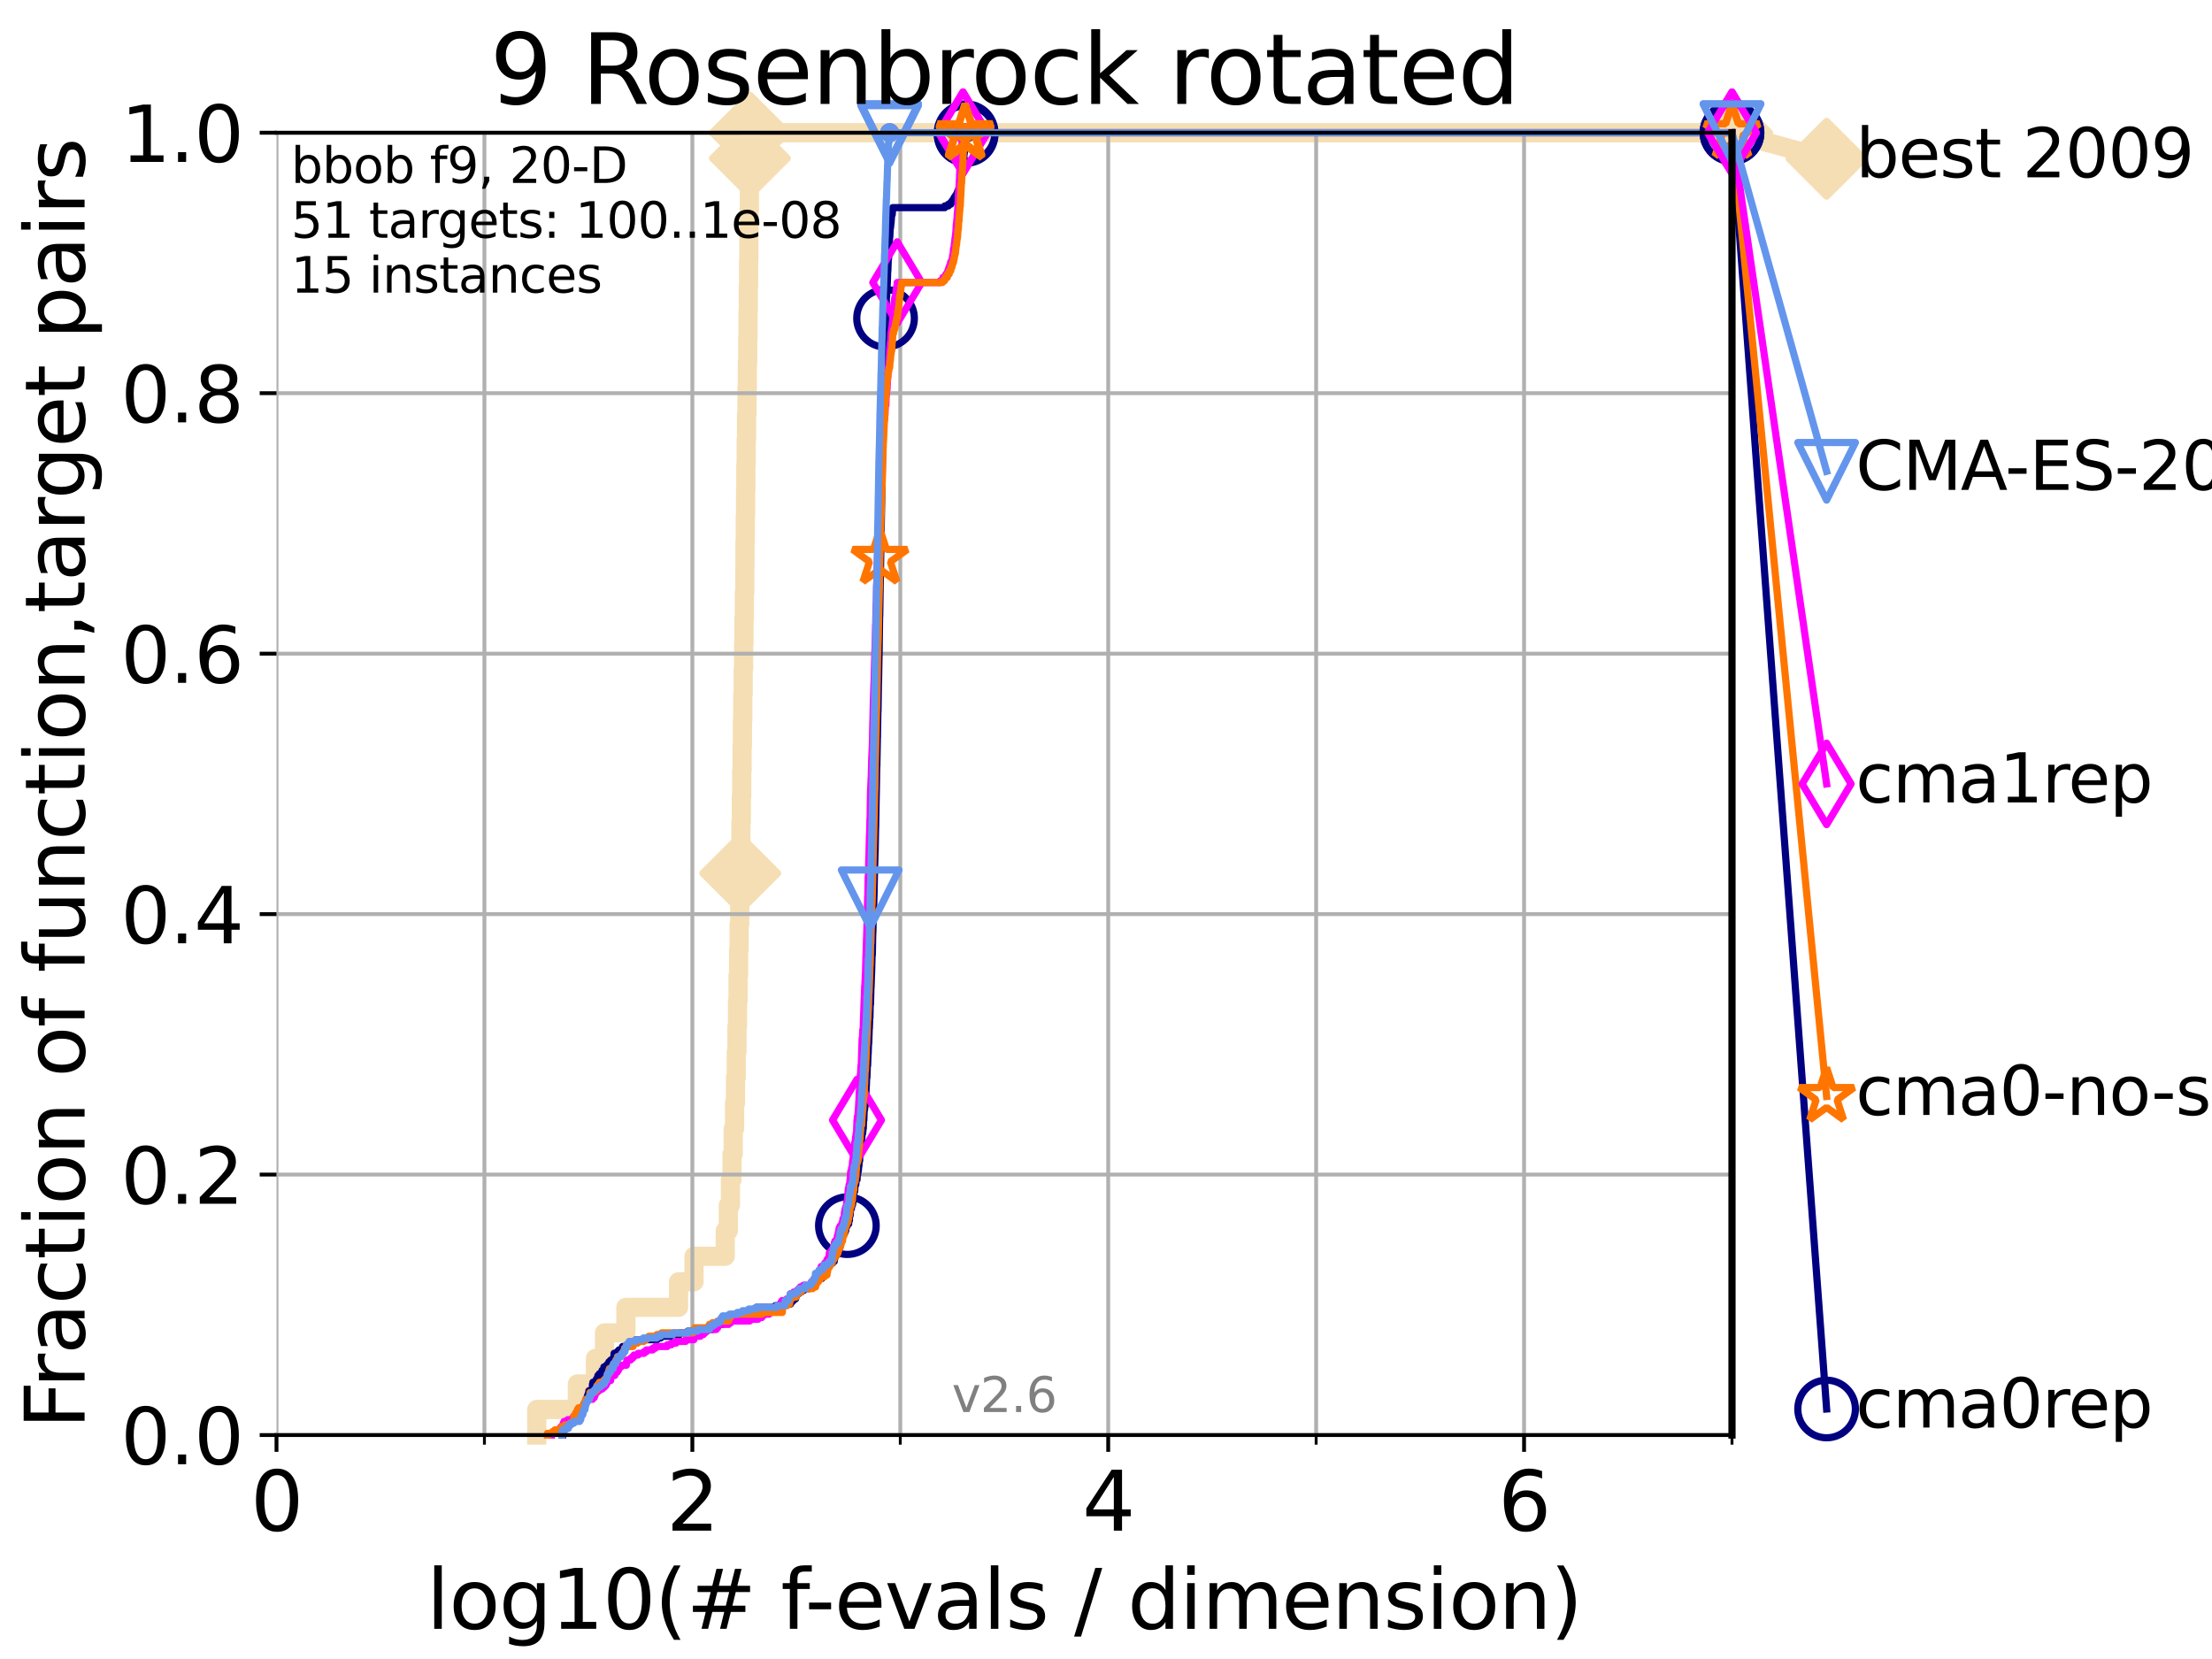 <?xml version="1.0" encoding="utf-8" standalone="no"?>
<!DOCTYPE svg PUBLIC "-//W3C//DTD SVG 1.1//EN"
  "http://www.w3.org/Graphics/SVG/1.1/DTD/svg11.dtd">
<svg xmlns:xlink="http://www.w3.org/1999/xlink" width="460.8pt" height="345.6pt" viewBox="0 0 460.8 345.6" xmlns="http://www.w3.org/2000/svg" version="1.1">
 <defs>
  <style type="text/css">*{stroke-linejoin: round; stroke-linecap: butt}</style>
 </defs>
 <g id="figure_1">
  <g id="patch_1">
   <path d="M 0 345.6 
L 460.8 345.6 
L 460.8 0 
L 0 0 
z
" style="fill: #ffffff"/>
  </g>
  <g id="axes_1">
   <g id="patch_2">
    <path d="M 57.6 298.944 
L 360.806 298.944 
L 360.806 27.648 
L 57.6 27.648 
z
" style="fill: #ffffff"/>
   </g>
   <g id="line2d_1">
    <path d="M 111.815 298.944 
L 111.815 293.624 
L 120.284 293.624 
L 120.284 288.305 
L 124.047 288.305 
L 124.047 282.985 
L 125.929 282.985 
L 125.929 277.666 
L 130.384 277.666 
L 130.384 272.346 
L 141.349 272.346 
L 141.349 267.027 
L 144.575 267.027 
L 144.575 261.707 
L 151.083 261.707 
L 151.083 256.388 
L 151.726 256.388 
L 151.726 251.068 
L 152.163 251.068 
L 152.163 245.749 
L 152.487 245.749 
L 152.487 240.429 
L 152.746 240.429 
L 152.746 235.11 
L 153.025 235.11 
L 153.025 229.79 
L 153.218 229.79 
L 153.218 224.471 
L 153.375 224.471 
L 153.375 219.151 
L 153.519 219.151 
L 153.519 213.832 
L 153.639 213.832 
L 153.639 208.512 
L 153.747 208.512 
L 153.747 203.192 
L 153.861 203.192 
L 153.861 197.873 
L 153.967 197.873 
L 153.967 192.553 
L 154.096 192.553 
L 154.096 187.234 
L 154.207 187.234 
L 154.207 181.914 
L 154.279 181.914 
L 154.279 176.595 
L 154.35 176.595 
L 154.35 171.275 
L 154.432 171.275 
L 154.432 165.956 
L 154.514 165.956 
L 154.514 160.636 
L 154.59 160.636 
L 154.59 155.317 
L 154.661 155.317 
L 154.661 149.997 
L 154.731 149.997 
L 154.731 144.678 
L 154.817 144.678 
L 154.817 139.358 
L 154.913 139.358 
L 154.913 134.039 
L 154.987 134.039 
L 154.987 128.719 
L 155.062 128.719 
L 155.062 123.4 
L 155.151 123.4 
L 155.151 118.08 
L 155.193 118.08 
L 155.193 112.76 
L 155.256 112.76 
L 155.256 107.441 
L 155.319 107.441 
L 155.319 102.121 
L 155.376 102.121 
L 155.376 96.802 
L 155.444 96.802 
L 155.444 91.482 
L 155.521 91.482 
L 155.521 86.163 
L 155.609 86.163 
L 155.609 80.843 
L 155.675 80.843 
L 155.675 75.524 
L 155.767 75.524 
L 155.767 70.204 
L 155.823 70.204 
L 155.823 64.885 
L 155.879 64.885 
L 155.879 59.565 
L 155.94 59.565 
L 155.94 54.246 
L 156 54.246 
L 156 48.926 
L 156.045 48.926 
L 156.045 43.607 
L 156.111 43.607 
L 156.111 38.287 
L 156.161 38.287 
L 156.161 32.968 
L 156.225 32.968 
L 156.225 27.648 
L 360.806 27.648 
" style="fill: none; stroke: #f5deb3; stroke-width: 4; stroke-linecap: square"/>
   </g>
   <g id="line2d_2">
    <defs>
     <path id="m6ec6c90bfe" d="M -0 7.778 
L 7.778 0 
L 0 -7.778 
L -7.778 -0 
z
" style="stroke: #f5deb3; stroke-width: 1.5; stroke-linejoin: miter"/>
    </defs>
    <g>
     <use xlink:href="#m6ec6c90bfe" x="154.207" y="181.914" style="fill: #f5deb3; stroke: #f5deb3; stroke-width: 1.5; stroke-linejoin: miter"/>
     <use xlink:href="#m6ec6c90bfe" x="156.225" y="32.968" style="fill: #f5deb3; stroke: #f5deb3; stroke-width: 1.5; stroke-linejoin: miter"/>
     <use xlink:href="#m6ec6c90bfe" x="156.225" y="27.648" style="fill: #f5deb3; stroke: #f5deb3; stroke-width: 1.5; stroke-linejoin: miter"/>
     <use xlink:href="#m6ec6c90bfe" x="156.225" y="27.648" style="fill: #f5deb3; stroke: #f5deb3; stroke-width: 1.5; stroke-linejoin: miter"/>
     <use xlink:href="#m6ec6c90bfe" x="360.806" y="27.648" style="fill: #f5deb3; stroke: #f5deb3; stroke-width: 1.5; stroke-linejoin: miter"/>
    </g>
   </g>
   <g id="line2d_3">
    <path style="fill: none; stroke: #f5deb3; stroke-width: 4; stroke-linecap: square"/>
    <g/>
   </g>
   <g id="line2d_4">
    <path d="M 360.806 27.648 
L 380.515 33.074 
" style="fill: none; stroke: #f5deb3; stroke-width: 4; stroke-linecap: square"/>
    <g>
     <use xlink:href="#m6ec6c90bfe" x="360.806" y="27.648" style="fill: #f5deb3; stroke: #f5deb3; stroke-width: 1.5; stroke-linejoin: miter"/>
     <use xlink:href="#m6ec6c90bfe" x="380.515" y="33.074" style="fill: #f5deb3; stroke: #f5deb3; stroke-width: 1.5; stroke-linejoin: miter"/>
    </g>
   </g>
   <g id="matplotlib.axis_1">
    <g id="xtick_1">
     <g id="line2d_5">
      <path d="M 57.6 298.944 
L 57.6 27.648 
" clip-path="url(#p9239e343b4)" style="fill: none; stroke: #b0b0b0; stroke-width: 0.8; stroke-linecap: square"/>
     </g>
     <g id="line2d_6">
      <defs>
       <path id="m52b9ac394f" d="M 0 0 
L 0 3.5 
" style="stroke: #000000; stroke-width: 0.8"/>
      </defs>
      <g>
       <use xlink:href="#m52b9ac394f" x="57.6" y="298.944" style="stroke: #000000; stroke-width: 0.8"/>
      </g>
     </g>
     <g id="text_1">
      <!-- 0 -->
      <g transform="translate(52.192 318.861)scale(0.17 -0.17)">
       <defs>
        <path id="DejaVuSans-30" d="M 2034 4250 
Q 1547 4250 1301 3770 
Q 1056 3291 1056 2328 
Q 1056 1369 1301 889 
Q 1547 409 2034 409 
Q 2525 409 2770 889 
Q 3016 1369 3016 2328 
Q 3016 3291 2770 3770 
Q 2525 4250 2034 4250 
z
M 2034 4750 
Q 2819 4750 3233 4129 
Q 3647 3509 3647 2328 
Q 3647 1150 3233 529 
Q 2819 -91 2034 -91 
Q 1250 -91 836 529 
Q 422 1150 422 2328 
Q 422 3509 836 4129 
Q 1250 4750 2034 4750 
z
" transform="scale(0.016)"/>
       </defs>
       <use xlink:href="#DejaVuSans-30"/>
      </g>
     </g>
    </g>
    <g id="xtick_2">
     <g id="line2d_7">
      <path d="M 144.23 298.944 
L 144.23 27.648 
" clip-path="url(#p9239e343b4)" style="fill: none; stroke: #b0b0b0; stroke-width: 0.8; stroke-linecap: square"/>
     </g>
     <g id="line2d_8">
      <g>
       <use xlink:href="#m52b9ac394f" x="144.23" y="298.944" style="stroke: #000000; stroke-width: 0.8"/>
      </g>
     </g>
     <g id="text_2">
      <!-- 2 -->
      <g transform="translate(138.822 318.861)scale(0.17 -0.17)">
       <defs>
        <path id="DejaVuSans-32" d="M 1228 531 
L 3431 531 
L 3431 0 
L 469 0 
L 469 531 
Q 828 903 1448 1529 
Q 2069 2156 2228 2338 
Q 2531 2678 2651 2914 
Q 2772 3150 2772 3378 
Q 2772 3750 2511 3984 
Q 2250 4219 1831 4219 
Q 1534 4219 1204 4116 
Q 875 4013 500 3803 
L 500 4441 
Q 881 4594 1212 4672 
Q 1544 4750 1819 4750 
Q 2544 4750 2975 4387 
Q 3406 4025 3406 3419 
Q 3406 3131 3298 2873 
Q 3191 2616 2906 2266 
Q 2828 2175 2409 1742 
Q 1991 1309 1228 531 
z
" transform="scale(0.016)"/>
       </defs>
       <use xlink:href="#DejaVuSans-32"/>
      </g>
     </g>
    </g>
    <g id="xtick_3">
     <g id="line2d_9">
      <path d="M 230.861 298.944 
L 230.861 27.648 
" clip-path="url(#p9239e343b4)" style="fill: none; stroke: #b0b0b0; stroke-width: 0.8; stroke-linecap: square"/>
     </g>
     <g id="line2d_10">
      <g>
       <use xlink:href="#m52b9ac394f" x="230.861" y="298.944" style="stroke: #000000; stroke-width: 0.8"/>
      </g>
     </g>
     <g id="text_3">
      <!-- 4 -->
      <g transform="translate(225.453 318.861)scale(0.17 -0.17)">
       <defs>
        <path id="DejaVuSans-34" d="M 2419 4116 
L 825 1625 
L 2419 1625 
L 2419 4116 
z
M 2253 4666 
L 3047 4666 
L 3047 1625 
L 3713 1625 
L 3713 1100 
L 3047 1100 
L 3047 0 
L 2419 0 
L 2419 1100 
L 313 1100 
L 313 1709 
L 2253 4666 
z
" transform="scale(0.016)"/>
       </defs>
       <use xlink:href="#DejaVuSans-34"/>
      </g>
     </g>
    </g>
    <g id="xtick_4">
     <g id="line2d_11">
      <path d="M 317.491 298.944 
L 317.491 27.648 
" clip-path="url(#p9239e343b4)" style="fill: none; stroke: #b0b0b0; stroke-width: 0.8; stroke-linecap: square"/>
     </g>
     <g id="line2d_12">
      <g>
       <use xlink:href="#m52b9ac394f" x="317.491" y="298.944" style="stroke: #000000; stroke-width: 0.8"/>
      </g>
     </g>
     <g id="text_4">
      <!-- 6 -->
      <g transform="translate(312.083 318.861)scale(0.17 -0.17)">
       <defs>
        <path id="DejaVuSans-36" d="M 2113 2584 
Q 1688 2584 1439 2293 
Q 1191 2003 1191 1497 
Q 1191 994 1439 701 
Q 1688 409 2113 409 
Q 2538 409 2786 701 
Q 3034 994 3034 1497 
Q 3034 2003 2786 2293 
Q 2538 2584 2113 2584 
z
M 3366 4563 
L 3366 3988 
Q 3128 4100 2886 4159 
Q 2644 4219 2406 4219 
Q 1781 4219 1451 3797 
Q 1122 3375 1075 2522 
Q 1259 2794 1537 2939 
Q 1816 3084 2150 3084 
Q 2853 3084 3261 2657 
Q 3669 2231 3669 1497 
Q 3669 778 3244 343 
Q 2819 -91 2113 -91 
Q 1303 -91 875 529 
Q 447 1150 447 2328 
Q 447 3434 972 4092 
Q 1497 4750 2381 4750 
Q 2619 4750 2861 4703 
Q 3103 4656 3366 4563 
z
" transform="scale(0.016)"/>
       </defs>
       <use xlink:href="#DejaVuSans-36"/>
      </g>
     </g>
    </g>
    <g id="xtick_5">
     <g id="line2d_13">
      <path d="M 100.915 298.944 
L 100.915 27.648 
" clip-path="url(#p9239e343b4)" style="fill: none; stroke: #b0b0b0; stroke-width: 0.8; stroke-linecap: square"/>
     </g>
     <g id="line2d_14">
      <defs>
       <path id="m6cfae45d29" d="M 0 0 
L 0 2 
" style="stroke: #000000; stroke-width: 0.6"/>
      </defs>
      <g>
       <use xlink:href="#m6cfae45d29" x="100.915" y="298.944" style="stroke: #000000; stroke-width: 0.6"/>
      </g>
     </g>
    </g>
    <g id="xtick_6">
     <g id="line2d_15">
      <path d="M 187.546 298.944 
L 187.546 27.648 
" clip-path="url(#p9239e343b4)" style="fill: none; stroke: #b0b0b0; stroke-width: 0.8; stroke-linecap: square"/>
     </g>
     <g id="line2d_16">
      <g>
       <use xlink:href="#m6cfae45d29" x="187.546" y="298.944" style="stroke: #000000; stroke-width: 0.6"/>
      </g>
     </g>
    </g>
    <g id="xtick_7">
     <g id="line2d_17">
      <path d="M 274.176 298.944 
L 274.176 27.648 
" clip-path="url(#p9239e343b4)" style="fill: none; stroke: #b0b0b0; stroke-width: 0.8; stroke-linecap: square"/>
     </g>
     <g id="line2d_18">
      <g>
       <use xlink:href="#m6cfae45d29" x="274.176" y="298.944" style="stroke: #000000; stroke-width: 0.6"/>
      </g>
     </g>
    </g>
    <g id="xtick_8">
     <g id="line2d_19">
      <path d="M 360.806 298.944 
L 360.806 27.648 
" clip-path="url(#p9239e343b4)" style="fill: none; stroke: #b0b0b0; stroke-width: 0.8; stroke-linecap: square"/>
     </g>
     <g id="line2d_20">
      <g>
       <use xlink:href="#m6cfae45d29" x="360.806" y="298.944" style="stroke: #000000; stroke-width: 0.6"/>
      </g>
     </g>
    </g>
    <g id="text_5">
     <!-- log10(# f-evals / dimension) -->
     <g transform="translate(88.823 339.314)scale(0.17 -0.17)">
      <defs>
       <path id="DejaVuSans-6c" d="M 603 4863 
L 1178 4863 
L 1178 0 
L 603 0 
L 603 4863 
z
" transform="scale(0.016)"/>
       <path id="DejaVuSans-6f" d="M 1959 3097 
Q 1497 3097 1228 2736 
Q 959 2375 959 1747 
Q 959 1119 1226 758 
Q 1494 397 1959 397 
Q 2419 397 2687 759 
Q 2956 1122 2956 1747 
Q 2956 2369 2687 2733 
Q 2419 3097 1959 3097 
z
M 1959 3584 
Q 2709 3584 3137 3096 
Q 3566 2609 3566 1747 
Q 3566 888 3137 398 
Q 2709 -91 1959 -91 
Q 1206 -91 779 398 
Q 353 888 353 1747 
Q 353 2609 779 3096 
Q 1206 3584 1959 3584 
z
" transform="scale(0.016)"/>
       <path id="DejaVuSans-67" d="M 2906 1791 
Q 2906 2416 2648 2759 
Q 2391 3103 1925 3103 
Q 1463 3103 1205 2759 
Q 947 2416 947 1791 
Q 947 1169 1205 825 
Q 1463 481 1925 481 
Q 2391 481 2648 825 
Q 2906 1169 2906 1791 
z
M 3481 434 
Q 3481 -459 3084 -895 
Q 2688 -1331 1869 -1331 
Q 1566 -1331 1297 -1286 
Q 1028 -1241 775 -1147 
L 775 -588 
Q 1028 -725 1275 -790 
Q 1522 -856 1778 -856 
Q 2344 -856 2625 -561 
Q 2906 -266 2906 331 
L 2906 616 
Q 2728 306 2450 153 
Q 2172 0 1784 0 
Q 1141 0 747 490 
Q 353 981 353 1791 
Q 353 2603 747 3093 
Q 1141 3584 1784 3584 
Q 2172 3584 2450 3431 
Q 2728 3278 2906 2969 
L 2906 3500 
L 3481 3500 
L 3481 434 
z
" transform="scale(0.016)"/>
       <path id="DejaVuSans-31" d="M 794 531 
L 1825 531 
L 1825 4091 
L 703 3866 
L 703 4441 
L 1819 4666 
L 2450 4666 
L 2450 531 
L 3481 531 
L 3481 0 
L 794 0 
L 794 531 
z
" transform="scale(0.016)"/>
       <path id="DejaVuSans-28" d="M 1984 4856 
Q 1566 4138 1362 3434 
Q 1159 2731 1159 2009 
Q 1159 1288 1364 580 
Q 1569 -128 1984 -844 
L 1484 -844 
Q 1016 -109 783 600 
Q 550 1309 550 2009 
Q 550 2706 781 3412 
Q 1013 4119 1484 4856 
L 1984 4856 
z
" transform="scale(0.016)"/>
       <path id="DejaVuSans-23" d="M 3272 2816 
L 2363 2816 
L 2100 1772 
L 3016 1772 
L 3272 2816 
z
M 2803 4594 
L 2478 3297 
L 3391 3297 
L 3719 4594 
L 4219 4594 
L 3897 3297 
L 4872 3297 
L 4872 2816 
L 3775 2816 
L 3519 1772 
L 4513 1772 
L 4513 1294 
L 3397 1294 
L 3072 0 
L 2572 0 
L 2894 1294 
L 1978 1294 
L 1656 0 
L 1153 0 
L 1478 1294 
L 494 1294 
L 494 1772 
L 1594 1772 
L 1856 2816 
L 850 2816 
L 850 3297 
L 1978 3297 
L 2297 4594 
L 2803 4594 
z
" transform="scale(0.016)"/>
       <path id="DejaVuSans-20" transform="scale(0.016)"/>
       <path id="DejaVuSans-66" d="M 2375 4863 
L 2375 4384 
L 1825 4384 
Q 1516 4384 1395 4259 
Q 1275 4134 1275 3809 
L 1275 3500 
L 2222 3500 
L 2222 3053 
L 1275 3053 
L 1275 0 
L 697 0 
L 697 3053 
L 147 3053 
L 147 3500 
L 697 3500 
L 697 3744 
Q 697 4328 969 4595 
Q 1241 4863 1831 4863 
L 2375 4863 
z
" transform="scale(0.016)"/>
       <path id="DejaVuSans-2d" d="M 313 2009 
L 1997 2009 
L 1997 1497 
L 313 1497 
L 313 2009 
z
" transform="scale(0.016)"/>
       <path id="DejaVuSans-65" d="M 3597 1894 
L 3597 1613 
L 953 1613 
Q 991 1019 1311 708 
Q 1631 397 2203 397 
Q 2534 397 2845 478 
Q 3156 559 3463 722 
L 3463 178 
Q 3153 47 2828 -22 
Q 2503 -91 2169 -91 
Q 1331 -91 842 396 
Q 353 884 353 1716 
Q 353 2575 817 3079 
Q 1281 3584 2069 3584 
Q 2775 3584 3186 3129 
Q 3597 2675 3597 1894 
z
M 3022 2063 
Q 3016 2534 2758 2815 
Q 2500 3097 2075 3097 
Q 1594 3097 1305 2825 
Q 1016 2553 972 2059 
L 3022 2063 
z
" transform="scale(0.016)"/>
       <path id="DejaVuSans-76" d="M 191 3500 
L 800 3500 
L 1894 563 
L 2988 3500 
L 3597 3500 
L 2284 0 
L 1503 0 
L 191 3500 
z
" transform="scale(0.016)"/>
       <path id="DejaVuSans-61" d="M 2194 1759 
Q 1497 1759 1228 1600 
Q 959 1441 959 1056 
Q 959 750 1161 570 
Q 1363 391 1709 391 
Q 2188 391 2477 730 
Q 2766 1069 2766 1631 
L 2766 1759 
L 2194 1759 
z
M 3341 1997 
L 3341 0 
L 2766 0 
L 2766 531 
Q 2569 213 2275 61 
Q 1981 -91 1556 -91 
Q 1019 -91 701 211 
Q 384 513 384 1019 
Q 384 1609 779 1909 
Q 1175 2209 1959 2209 
L 2766 2209 
L 2766 2266 
Q 2766 2663 2505 2880 
Q 2244 3097 1772 3097 
Q 1472 3097 1187 3025 
Q 903 2953 641 2809 
L 641 3341 
Q 956 3463 1253 3523 
Q 1550 3584 1831 3584 
Q 2591 3584 2966 3190 
Q 3341 2797 3341 1997 
z
" transform="scale(0.016)"/>
       <path id="DejaVuSans-73" d="M 2834 3397 
L 2834 2853 
Q 2591 2978 2328 3040 
Q 2066 3103 1784 3103 
Q 1356 3103 1142 2972 
Q 928 2841 928 2578 
Q 928 2378 1081 2264 
Q 1234 2150 1697 2047 
L 1894 2003 
Q 2506 1872 2764 1633 
Q 3022 1394 3022 966 
Q 3022 478 2636 193 
Q 2250 -91 1575 -91 
Q 1294 -91 989 -36 
Q 684 19 347 128 
L 347 722 
Q 666 556 975 473 
Q 1284 391 1588 391 
Q 1994 391 2212 530 
Q 2431 669 2431 922 
Q 2431 1156 2273 1281 
Q 2116 1406 1581 1522 
L 1381 1569 
Q 847 1681 609 1914 
Q 372 2147 372 2553 
Q 372 3047 722 3315 
Q 1072 3584 1716 3584 
Q 2034 3584 2315 3537 
Q 2597 3491 2834 3397 
z
" transform="scale(0.016)"/>
       <path id="DejaVuSans-2f" d="M 1625 4666 
L 2156 4666 
L 531 -594 
L 0 -594 
L 1625 4666 
z
" transform="scale(0.016)"/>
       <path id="DejaVuSans-64" d="M 2906 2969 
L 2906 4863 
L 3481 4863 
L 3481 0 
L 2906 0 
L 2906 525 
Q 2725 213 2448 61 
Q 2172 -91 1784 -91 
Q 1150 -91 751 415 
Q 353 922 353 1747 
Q 353 2572 751 3078 
Q 1150 3584 1784 3584 
Q 2172 3584 2448 3432 
Q 2725 3281 2906 2969 
z
M 947 1747 
Q 947 1113 1208 752 
Q 1469 391 1925 391 
Q 2381 391 2643 752 
Q 2906 1113 2906 1747 
Q 2906 2381 2643 2742 
Q 2381 3103 1925 3103 
Q 1469 3103 1208 2742 
Q 947 2381 947 1747 
z
" transform="scale(0.016)"/>
       <path id="DejaVuSans-69" d="M 603 3500 
L 1178 3500 
L 1178 0 
L 603 0 
L 603 3500 
z
M 603 4863 
L 1178 4863 
L 1178 4134 
L 603 4134 
L 603 4863 
z
" transform="scale(0.016)"/>
       <path id="DejaVuSans-6d" d="M 3328 2828 
Q 3544 3216 3844 3400 
Q 4144 3584 4550 3584 
Q 5097 3584 5394 3201 
Q 5691 2819 5691 2113 
L 5691 0 
L 5113 0 
L 5113 2094 
Q 5113 2597 4934 2840 
Q 4756 3084 4391 3084 
Q 3944 3084 3684 2787 
Q 3425 2491 3425 1978 
L 3425 0 
L 2847 0 
L 2847 2094 
Q 2847 2600 2669 2842 
Q 2491 3084 2119 3084 
Q 1678 3084 1418 2786 
Q 1159 2488 1159 1978 
L 1159 0 
L 581 0 
L 581 3500 
L 1159 3500 
L 1159 2956 
Q 1356 3278 1631 3431 
Q 1906 3584 2284 3584 
Q 2666 3584 2933 3390 
Q 3200 3197 3328 2828 
z
" transform="scale(0.016)"/>
       <path id="DejaVuSans-6e" d="M 3513 2113 
L 3513 0 
L 2938 0 
L 2938 2094 
Q 2938 2591 2744 2837 
Q 2550 3084 2163 3084 
Q 1697 3084 1428 2787 
Q 1159 2491 1159 1978 
L 1159 0 
L 581 0 
L 581 3500 
L 1159 3500 
L 1159 2956 
Q 1366 3272 1645 3428 
Q 1925 3584 2291 3584 
Q 2894 3584 3203 3211 
Q 3513 2838 3513 2113 
z
" transform="scale(0.016)"/>
       <path id="DejaVuSans-29" d="M 513 4856 
L 1013 4856 
Q 1481 4119 1714 3412 
Q 1947 2706 1947 2009 
Q 1947 1309 1714 600 
Q 1481 -109 1013 -844 
L 513 -844 
Q 928 -128 1133 580 
Q 1338 1288 1338 2009 
Q 1338 2731 1133 3434 
Q 928 4138 513 4856 
z
" transform="scale(0.016)"/>
      </defs>
      <use xlink:href="#DejaVuSans-6c"/>
      <use xlink:href="#DejaVuSans-6f" x="27.783"/>
      <use xlink:href="#DejaVuSans-67" x="88.965"/>
      <use xlink:href="#DejaVuSans-31" x="152.441"/>
      <use xlink:href="#DejaVuSans-30" x="216.064"/>
      <use xlink:href="#DejaVuSans-28" x="279.688"/>
      <use xlink:href="#DejaVuSans-23" x="318.701"/>
      <use xlink:href="#DejaVuSans-20" x="402.49"/>
      <use xlink:href="#DejaVuSans-66" x="434.277"/>
      <use xlink:href="#DejaVuSans-2d" x="463.982"/>
      <use xlink:href="#DejaVuSans-65" x="500.066"/>
      <use xlink:href="#DejaVuSans-76" x="561.59"/>
      <use xlink:href="#DejaVuSans-61" x="620.77"/>
      <use xlink:href="#DejaVuSans-6c" x="682.049"/>
      <use xlink:href="#DejaVuSans-73" x="709.832"/>
      <use xlink:href="#DejaVuSans-20" x="761.932"/>
      <use xlink:href="#DejaVuSans-2f" x="793.719"/>
      <use xlink:href="#DejaVuSans-20" x="827.41"/>
      <use xlink:href="#DejaVuSans-64" x="859.197"/>
      <use xlink:href="#DejaVuSans-69" x="922.674"/>
      <use xlink:href="#DejaVuSans-6d" x="950.457"/>
      <use xlink:href="#DejaVuSans-65" x="1047.869"/>
      <use xlink:href="#DejaVuSans-6e" x="1109.393"/>
      <use xlink:href="#DejaVuSans-73" x="1172.771"/>
      <use xlink:href="#DejaVuSans-69" x="1224.871"/>
      <use xlink:href="#DejaVuSans-6f" x="1252.654"/>
      <use xlink:href="#DejaVuSans-6e" x="1313.836"/>
      <use xlink:href="#DejaVuSans-29" x="1377.215"/>
     </g>
    </g>
   </g>
   <g id="matplotlib.axis_2">
    <g id="ytick_1">
     <g id="line2d_21">
      <path d="M 57.6 298.944 
L 360.806 298.944 
" clip-path="url(#p9239e343b4)" style="fill: none; stroke: #b0b0b0; stroke-width: 0.8; stroke-linecap: square"/>
     </g>
     <g id="line2d_22">
      <defs>
       <path id="m50ec6f7028" d="M 0 0 
L -3.5 0 
" style="stroke: #000000; stroke-width: 0.8"/>
      </defs>
      <g>
       <use xlink:href="#m50ec6f7028" x="57.6" y="298.944" style="stroke: #000000; stroke-width: 0.8"/>
      </g>
     </g>
     <g id="text_6">
      <!-- 0.0 -->
      <g transform="translate(25.155 305.023)scale(0.16 -0.16)">
       <defs>
        <path id="DejaVuSans-2e" d="M 684 794 
L 1344 794 
L 1344 0 
L 684 0 
L 684 794 
z
" transform="scale(0.016)"/>
       </defs>
       <use xlink:href="#DejaVuSans-30"/>
       <use xlink:href="#DejaVuSans-2e" x="63.623"/>
       <use xlink:href="#DejaVuSans-30" x="95.41"/>
      </g>
     </g>
    </g>
    <g id="ytick_2">
     <g id="line2d_23">
      <path d="M 57.6 244.685 
L 360.806 244.685 
" clip-path="url(#p9239e343b4)" style="fill: none; stroke: #b0b0b0; stroke-width: 0.8; stroke-linecap: square"/>
     </g>
     <g id="line2d_24">
      <g>
       <use xlink:href="#m50ec6f7028" x="57.6" y="244.685" style="stroke: #000000; stroke-width: 0.8"/>
      </g>
     </g>
     <g id="text_7">
      <!-- 0.2 -->
      <g transform="translate(25.155 250.764)scale(0.16 -0.16)">
       <use xlink:href="#DejaVuSans-30"/>
       <use xlink:href="#DejaVuSans-2e" x="63.623"/>
       <use xlink:href="#DejaVuSans-32" x="95.41"/>
      </g>
     </g>
    </g>
    <g id="ytick_3">
     <g id="line2d_25">
      <path d="M 57.6 190.426 
L 360.806 190.426 
" clip-path="url(#p9239e343b4)" style="fill: none; stroke: #b0b0b0; stroke-width: 0.8; stroke-linecap: square"/>
     </g>
     <g id="line2d_26">
      <g>
       <use xlink:href="#m50ec6f7028" x="57.6" y="190.426" style="stroke: #000000; stroke-width: 0.8"/>
      </g>
     </g>
     <g id="text_8">
      <!-- 0.4 -->
      <g transform="translate(25.155 196.504)scale(0.16 -0.16)">
       <use xlink:href="#DejaVuSans-30"/>
       <use xlink:href="#DejaVuSans-2e" x="63.623"/>
       <use xlink:href="#DejaVuSans-34" x="95.41"/>
      </g>
     </g>
    </g>
    <g id="ytick_4">
     <g id="line2d_27">
      <path d="M 57.6 136.166 
L 360.806 136.166 
" clip-path="url(#p9239e343b4)" style="fill: none; stroke: #b0b0b0; stroke-width: 0.8; stroke-linecap: square"/>
     </g>
     <g id="line2d_28">
      <g>
       <use xlink:href="#m50ec6f7028" x="57.6" y="136.166" style="stroke: #000000; stroke-width: 0.8"/>
      </g>
     </g>
     <g id="text_9">
      <!-- 0.6 -->
      <g transform="translate(25.155 142.245)scale(0.16 -0.16)">
       <use xlink:href="#DejaVuSans-30"/>
       <use xlink:href="#DejaVuSans-2e" x="63.623"/>
       <use xlink:href="#DejaVuSans-36" x="95.41"/>
      </g>
     </g>
    </g>
    <g id="ytick_5">
     <g id="line2d_29">
      <path d="M 57.6 81.907 
L 360.806 81.907 
" clip-path="url(#p9239e343b4)" style="fill: none; stroke: #b0b0b0; stroke-width: 0.8; stroke-linecap: square"/>
     </g>
     <g id="line2d_30">
      <g>
       <use xlink:href="#m50ec6f7028" x="57.6" y="81.907" style="stroke: #000000; stroke-width: 0.8"/>
      </g>
     </g>
     <g id="text_10">
      <!-- 0.8 -->
      <g transform="translate(25.155 87.986)scale(0.16 -0.16)">
       <defs>
        <path id="DejaVuSans-38" d="M 2034 2216 
Q 1584 2216 1326 1975 
Q 1069 1734 1069 1313 
Q 1069 891 1326 650 
Q 1584 409 2034 409 
Q 2484 409 2743 651 
Q 3003 894 3003 1313 
Q 3003 1734 2745 1975 
Q 2488 2216 2034 2216 
z
M 1403 2484 
Q 997 2584 770 2862 
Q 544 3141 544 3541 
Q 544 4100 942 4425 
Q 1341 4750 2034 4750 
Q 2731 4750 3128 4425 
Q 3525 4100 3525 3541 
Q 3525 3141 3298 2862 
Q 3072 2584 2669 2484 
Q 3125 2378 3379 2068 
Q 3634 1759 3634 1313 
Q 3634 634 3220 271 
Q 2806 -91 2034 -91 
Q 1263 -91 848 271 
Q 434 634 434 1313 
Q 434 1759 690 2068 
Q 947 2378 1403 2484 
z
M 1172 3481 
Q 1172 3119 1398 2916 
Q 1625 2713 2034 2713 
Q 2441 2713 2670 2916 
Q 2900 3119 2900 3481 
Q 2900 3844 2670 4047 
Q 2441 4250 2034 4250 
Q 1625 4250 1398 4047 
Q 1172 3844 1172 3481 
z
" transform="scale(0.016)"/>
       </defs>
       <use xlink:href="#DejaVuSans-30"/>
       <use xlink:href="#DejaVuSans-2e" x="63.623"/>
       <use xlink:href="#DejaVuSans-38" x="95.41"/>
      </g>
     </g>
    </g>
    <g id="ytick_6">
     <g id="line2d_31">
      <path d="M 57.6 27.648 
L 360.806 27.648 
" clip-path="url(#p9239e343b4)" style="fill: none; stroke: #b0b0b0; stroke-width: 0.8; stroke-linecap: square"/>
     </g>
     <g id="line2d_32">
      <g>
       <use xlink:href="#m50ec6f7028" x="57.6" y="27.648" style="stroke: #000000; stroke-width: 0.8"/>
      </g>
     </g>
     <g id="text_11">
      <!-- 1.0 -->
      <g transform="translate(25.155 33.727)scale(0.16 -0.16)">
       <use xlink:href="#DejaVuSans-31"/>
       <use xlink:href="#DejaVuSans-2e" x="63.623"/>
       <use xlink:href="#DejaVuSans-30" x="95.41"/>
      </g>
     </g>
    </g>
    <g id="text_12">
     <!-- Fraction of function,target pairs -->
     <g transform="translate(17.62 297.681)rotate(-90)scale(0.17 -0.17)">
      <defs>
       <path id="DejaVuSans-46" d="M 628 4666 
L 3309 4666 
L 3309 4134 
L 1259 4134 
L 1259 2759 
L 3109 2759 
L 3109 2228 
L 1259 2228 
L 1259 0 
L 628 0 
L 628 4666 
z
" transform="scale(0.016)"/>
       <path id="DejaVuSans-72" d="M 2631 2963 
Q 2534 3019 2420 3045 
Q 2306 3072 2169 3072 
Q 1681 3072 1420 2755 
Q 1159 2438 1159 1844 
L 1159 0 
L 581 0 
L 581 3500 
L 1159 3500 
L 1159 2956 
Q 1341 3275 1631 3429 
Q 1922 3584 2338 3584 
Q 2397 3584 2469 3576 
Q 2541 3569 2628 3553 
L 2631 2963 
z
" transform="scale(0.016)"/>
       <path id="DejaVuSans-63" d="M 3122 3366 
L 3122 2828 
Q 2878 2963 2633 3030 
Q 2388 3097 2138 3097 
Q 1578 3097 1268 2742 
Q 959 2388 959 1747 
Q 959 1106 1268 751 
Q 1578 397 2138 397 
Q 2388 397 2633 464 
Q 2878 531 3122 666 
L 3122 134 
Q 2881 22 2623 -34 
Q 2366 -91 2075 -91 
Q 1284 -91 818 406 
Q 353 903 353 1747 
Q 353 2603 823 3093 
Q 1294 3584 2113 3584 
Q 2378 3584 2631 3529 
Q 2884 3475 3122 3366 
z
" transform="scale(0.016)"/>
       <path id="DejaVuSans-74" d="M 1172 4494 
L 1172 3500 
L 2356 3500 
L 2356 3053 
L 1172 3053 
L 1172 1153 
Q 1172 725 1289 603 
Q 1406 481 1766 481 
L 2356 481 
L 2356 0 
L 1766 0 
Q 1100 0 847 248 
Q 594 497 594 1153 
L 594 3053 
L 172 3053 
L 172 3500 
L 594 3500 
L 594 4494 
L 1172 4494 
z
" transform="scale(0.016)"/>
       <path id="DejaVuSans-75" d="M 544 1381 
L 544 3500 
L 1119 3500 
L 1119 1403 
Q 1119 906 1312 657 
Q 1506 409 1894 409 
Q 2359 409 2629 706 
Q 2900 1003 2900 1516 
L 2900 3500 
L 3475 3500 
L 3475 0 
L 2900 0 
L 2900 538 
Q 2691 219 2414 64 
Q 2138 -91 1772 -91 
Q 1169 -91 856 284 
Q 544 659 544 1381 
z
M 1991 3584 
L 1991 3584 
z
" transform="scale(0.016)"/>
       <path id="DejaVuSans-2c" d="M 750 794 
L 1409 794 
L 1409 256 
L 897 -744 
L 494 -744 
L 750 256 
L 750 794 
z
" transform="scale(0.016)"/>
       <path id="DejaVuSans-70" d="M 1159 525 
L 1159 -1331 
L 581 -1331 
L 581 3500 
L 1159 3500 
L 1159 2969 
Q 1341 3281 1617 3432 
Q 1894 3584 2278 3584 
Q 2916 3584 3314 3078 
Q 3713 2572 3713 1747 
Q 3713 922 3314 415 
Q 2916 -91 2278 -91 
Q 1894 -91 1617 61 
Q 1341 213 1159 525 
z
M 3116 1747 
Q 3116 2381 2855 2742 
Q 2594 3103 2138 3103 
Q 1681 3103 1420 2742 
Q 1159 2381 1159 1747 
Q 1159 1113 1420 752 
Q 1681 391 2138 391 
Q 2594 391 2855 752 
Q 3116 1113 3116 1747 
z
" transform="scale(0.016)"/>
      </defs>
      <use xlink:href="#DejaVuSans-46"/>
      <use xlink:href="#DejaVuSans-72" x="50.27"/>
      <use xlink:href="#DejaVuSans-61" x="91.383"/>
      <use xlink:href="#DejaVuSans-63" x="152.662"/>
      <use xlink:href="#DejaVuSans-74" x="207.643"/>
      <use xlink:href="#DejaVuSans-69" x="246.852"/>
      <use xlink:href="#DejaVuSans-6f" x="274.635"/>
      <use xlink:href="#DejaVuSans-6e" x="335.816"/>
      <use xlink:href="#DejaVuSans-20" x="399.195"/>
      <use xlink:href="#DejaVuSans-6f" x="430.982"/>
      <use xlink:href="#DejaVuSans-66" x="492.164"/>
      <use xlink:href="#DejaVuSans-20" x="527.369"/>
      <use xlink:href="#DejaVuSans-66" x="559.156"/>
      <use xlink:href="#DejaVuSans-75" x="594.361"/>
      <use xlink:href="#DejaVuSans-6e" x="657.74"/>
      <use xlink:href="#DejaVuSans-63" x="721.119"/>
      <use xlink:href="#DejaVuSans-74" x="776.1"/>
      <use xlink:href="#DejaVuSans-69" x="815.309"/>
      <use xlink:href="#DejaVuSans-6f" x="843.092"/>
      <use xlink:href="#DejaVuSans-6e" x="904.273"/>
      <use xlink:href="#DejaVuSans-2c" x="967.652"/>
      <use xlink:href="#DejaVuSans-74" x="999.439"/>
      <use xlink:href="#DejaVuSans-61" x="1038.648"/>
      <use xlink:href="#DejaVuSans-72" x="1099.928"/>
      <use xlink:href="#DejaVuSans-67" x="1139.291"/>
      <use xlink:href="#DejaVuSans-65" x="1202.768"/>
      <use xlink:href="#DejaVuSans-74" x="1264.291"/>
      <use xlink:href="#DejaVuSans-20" x="1303.5"/>
      <use xlink:href="#DejaVuSans-70" x="1335.287"/>
      <use xlink:href="#DejaVuSans-61" x="1398.764"/>
      <use xlink:href="#DejaVuSans-69" x="1460.043"/>
      <use xlink:href="#DejaVuSans-72" x="1487.826"/>
      <use xlink:href="#DejaVuSans-73" x="1528.939"/>
     </g>
    </g>
   </g>
   <g id="line2d_33">
    <defs>
     <path id="m976af82d31" d="M 0 1.5 
C 0.398 1.5 0.779 1.342 1.061 1.061 
C 1.342 0.779 1.5 0.398 1.5 0 
C 1.5 -0.398 1.342 -0.779 1.061 -1.061 
C 0.779 -1.342 0.398 -1.5 0 -1.5 
C -0.398 -1.5 -0.779 -1.342 -1.061 -1.061 
C -1.342 -0.779 -1.5 -0.398 -1.5 0 
C -1.5 0.398 -1.342 0.779 -1.061 1.061 
C -0.779 1.342 -0.398 1.5 0 1.5 
z
" style="stroke: #f5deb3"/>
    </defs>
    <g>
     <use xlink:href="#m976af82d31" x="156.225" y="27.648" style="fill: #f5deb3; stroke: #f5deb3"/>
     <use xlink:href="#m976af82d31" x="156.225" y="27.648" style="fill: #f5deb3; stroke: #f5deb3"/>
    </g>
   </g>
   <g id="line2d_34">
    <defs>
     <path id="mc6fbe65483" d="M 0 1.5 
C 0.398 1.5 0.779 1.342 1.061 1.061 
C 1.342 0.779 1.5 0.398 1.5 0 
C 1.5 -0.398 1.342 -0.779 1.061 -1.061 
C 0.779 -1.342 0.398 -1.5 0 -1.5 
C -0.398 -1.5 -0.779 -1.342 -1.061 -1.061 
C -1.342 -0.779 -1.5 -0.398 -1.5 0 
C -1.5 0.398 -1.342 0.779 -1.061 1.061 
C -0.779 1.342 -0.398 1.5 0 1.5 
z
" style="stroke: #000080"/>
    </defs>
    <g>
     <use xlink:href="#mc6fbe65483" x="201.258" y="27.648" style="fill: #000080; stroke: #000080"/>
     <use xlink:href="#mc6fbe65483" x="201.258" y="27.648" style="fill: #000080; stroke: #000080"/>
    </g>
   </g>
   <g id="line2d_35">
    <path d="M 117.187 298.944 
L 117.187 298.589 
L 117.345 298.589 
L 117.423 297.525 
L 118.302 297.525 
L 118.302 297.171 
L 118.451 297.171 
L 118.451 296.816 
L 118.708 296.816 
L 118.708 296.462 
L 118.89 296.462 
L 118.962 295.752 
L 119.945 295.752 
L 119.945 295.398 
L 120.217 295.398 
L 120.217 295.043 
L 120.976 295.043 
L 121.041 294.334 
L 121.266 294.334 
L 121.297 293.27 
L 121.582 293.27 
L 121.613 292.561 
L 121.769 292.561 
L 121.769 292.206 
L 122.046 292.206 
L 122.077 291.497 
L 122.259 291.497 
L 122.259 291.142 
L 122.38 291.142 
L 122.38 290.787 
L 122.5 290.787 
L 122.5 290.433 
L 122.648 290.433 
L 122.678 289.723 
L 123.26 289.723 
L 123.26 289.369 
L 123.375 289.369 
L 123.432 288.305 
L 123.517 288.305 
L 123.517 287.95 
L 124.074 287.95 
L 124.074 287.596 
L 124.265 287.596 
L 124.265 287.241 
L 124.455 287.241 
L 124.562 286.532 
L 124.854 286.532 
L 124.854 286.177 
L 125.425 286.177 
L 125.425 285.468 
L 125.805 285.468 
L 125.805 284.759 
L 126.323 284.759 
L 126.323 284.404 
L 126.661 284.404 
L 126.661 284.049 
L 126.852 284.049 
L 126.852 283.695 
L 127.204 283.695 
L 127.204 283.34 
L 127.686 283.34 
L 127.686 282.985 
L 127.844 282.985 
L 127.934 281.922 
L 128.593 281.922 
L 128.593 281.567 
L 128.936 281.567 
L 128.936 281.212 
L 129.561 281.212 
L 129.561 280.858 
L 129.684 280.858 
L 129.684 280.503 
L 130.599 280.503 
L 130.599 280.148 
L 131.04 280.148 
L 131.04 279.794 
L 131.378 279.794 
L 131.378 279.439 
L 132.499 279.439 
L 132.499 279.084 
L 136.878 279.084 
L 136.878 278.73 
L 137.615 278.73 
L 137.615 278.375 
L 139.725 278.375 
L 139.725 278.021 
L 141.589 278.021 
L 141.589 277.666 
L 143.275 277.666 
L 143.275 277.311 
L 145.573 277.311 
L 145.573 276.957 
L 148.345 276.957 
L 148.345 276.602 
L 148.889 276.602 
L 148.889 276.247 
L 149.05 276.247 
L 149.05 275.893 
L 150.54 275.893 
L 150.54 275.538 
L 151.136 275.538 
L 151.136 275.183 
L 151.503 275.183 
L 151.503 274.829 
L 153.329 274.829 
L 153.329 274.474 
L 154.29 274.474 
L 154.29 274.12 
L 155.046 274.12 
L 155.046 273.765 
L 155.314 273.765 
L 155.314 273.41 
L 156.604 273.41 
L 156.604 273.056 
L 156.995 273.056 
L 156.995 272.701 
L 157.564 272.701 
L 157.564 272.346 
L 161.535 272.346 
L 161.535 271.992 
L 162.922 271.992 
L 162.922 271.637 
L 164.702 271.637 
L 164.702 271.282 
L 164.947 271.282 
L 164.947 270.928 
L 165.297 270.928 
L 165.297 270.573 
L 165.743 270.573 
L 165.854 269.864 
L 165.978 269.864 
L 165.978 269.509 
L 166.374 269.509 
L 166.374 269.155 
L 166.933 269.155 
L 166.933 268.8 
L 167.469 268.8 
L 167.469 268.445 
L 168.54 268.445 
L 168.54 268.091 
L 168.761 268.091 
L 168.761 267.736 
L 169.242 267.736 
L 169.242 267.381 
L 169.753 267.381 
L 169.753 267.027 
L 169.897 267.027 
L 169.897 266.672 
L 170.053 266.672 
L 170.053 266.318 
L 171.22 266.318 
L 171.22 265.963 
L 171.531 265.963 
L 171.542 264.899 
L 171.833 264.899 
L 171.833 264.544 
L 172.104 264.544 
L 172.104 264.19 
L 172.39 264.19 
L 172.39 263.835 
L 172.516 263.835 
L 172.516 263.48 
L 172.788 263.48 
L 172.788 263.126 
L 173.434 263.126 
L 173.434 262.771 
L 173.791 262.771 
L 173.848 262.062 
L 173.932 262.062 
L 173.957 261.353 
L 174.439 261.353 
L 174.546 260.643 
L 174.553 260.643 
L 174.553 260.289 
L 174.757 260.289 
L 174.757 259.934 
L 174.971 259.934 
L 175.006 259.225 
L 175.093 259.225 
L 175.097 258.516 
L 175.264 258.516 
L 175.264 257.806 
L 175.397 257.806 
L 175.496 257.097 
L 175.837 257.097 
L 175.837 256.742 
L 176.036 256.742 
L 176.036 256.388 
L 176.186 256.388 
L 176.227 255.678 
L 176.328 255.678 
L 176.328 255.324 
L 176.527 255.324 
L 176.527 254.969 
L 176.794 254.969 
L 176.811 254.26 
L 176.948 254.26 
L 176.961 253.196 
L 177.103 253.196 
L 177.196 251.778 
L 177.365 251.778 
L 177.389 251.068 
L 177.577 251.068 
L 177.687 250.359 
L 177.698 250.359 
L 177.777 249.295 
L 177.861 249.295 
L 177.877 248.231 
L 178.035 248.231 
L 178.134 246.813 
L 178.278 246.813 
L 178.341 245.749 
L 178.542 245.749 
L 178.592 244.685 
L 178.662 244.685 
L 178.739 243.976 
L 178.797 243.976 
L 178.888 242.912 
L 178.931 242.912 
L 178.97 241.848 
L 179.074 241.848 
L 179.146 240.429 
L 179.193 240.429 
L 179.2 239.72 
L 179.39 239.72 
L 179.482 237.592 
L 179.511 237.592 
L 179.583 236.174 
L 179.692 236.174 
L 179.803 235.11 
L 179.836 235.11 
L 179.891 233.336 
L 179.957 233.336 
L 180.023 231.209 
L 180.092 231.209 
L 180.16 230.499 
L 180.209 230.499 
L 180.291 228.726 
L 180.354 228.726 
L 180.456 226.244 
L 180.477 226.244 
L 180.537 224.471 
L 180.595 224.471 
L 180.678 221.988 
L 180.735 221.988 
L 180.829 219.506 
L 180.855 219.506 
L 180.924 217.378 
L 180.973 217.378 
L 181.078 214.186 
L 181.103 214.186 
L 181.178 212.058 
L 181.218 212.058 
L 181.283 209.221 
L 181.341 209.221 
L 181.436 205.675 
L 181.455 205.675 
L 181.549 202.838 
L 181.566 202.838 
L 181.672 198.937 
L 181.719 198.937 
L 181.813 194.327 
L 181.832 194.327 
L 181.936 190.426 
L 181.961 190.426 
L 182.067 186.525 
L 182.076 186.525 
L 182.186 181.205 
L 182.189 181.205 
L 182.291 177.659 
L 182.302 177.659 
L 182.405 172.339 
L 182.415 172.339 
L 182.526 165.956 
L 182.533 165.956 
L 182.637 159.572 
L 182.664 159.572 
L 182.773 153.544 
L 182.787 153.544 
L 182.879 148.224 
L 182.902 148.224 
L 183.003 142.195 
L 183.015 142.195 
L 183.123 136.166 
L 183.133 136.166 
L 183.239 128.364 
L 183.261 128.364 
L 183.37 121.272 
L 183.377 121.272 
L 183.487 114.888 
L 183.491 114.888 
L 183.6 108.15 
L 183.602 108.15 
L 183.71 101.412 
L 183.723 101.412 
L 183.833 95.029 
L 183.834 95.029 
L 183.935 90.064 
L 183.947 90.064 
L 184.054 82.616 
L 184.065 82.616 
L 184.175 77.652 
L 184.201 77.652 
L 184.304 71.977 
L 184.324 71.977 
L 184.424 68.786 
L 184.435 68.786 
L 184.529 65.239 
L 184.574 65.239 
L 184.67 61.693 
L 184.713 61.693 
L 184.802 59.211 
L 184.833 59.211 
L 184.931 56.373 
L 184.957 56.373 
L 185.047 53.891 
L 185.102 53.891 
L 185.205 51.054 
L 185.252 51.054 
L 185.331 49.281 
L 185.366 49.281 
L 185.445 47.508 
L 185.501 47.508 
L 185.606 46.444 
L 185.622 46.444 
L 185.727 45.025 
L 185.753 45.025 
L 185.753 44.67 
L 185.87 44.67 
L 185.969 43.252 
L 196.824 43.252 
L 196.824 42.897 
L 197.559 42.897 
L 197.559 42.543 
L 198.055 42.543 
L 198.055 42.188 
L 198.329 42.188 
L 198.329 41.833 
L 198.589 41.833 
L 198.589 41.479 
L 198.779 41.479 
L 198.779 41.124 
L 199.025 41.124 
L 199.025 40.77 
L 199.26 40.77 
L 199.26 40.415 
L 199.419 40.415 
L 199.419 40.06 
L 199.556 40.06 
L 199.556 39.706 
L 199.703 39.706 
L 199.81 38.996 
L 199.884 38.996 
L 199.968 38.287 
L 200.006 38.287 
L 200.1 37.578 
L 200.193 37.578 
L 200.292 36.514 
L 200.312 36.514 
L 200.387 35.805 
L 200.439 35.805 
L 200.483 34.741 
L 200.568 34.741 
L 200.657 33.322 
L 200.758 33.322 
L 200.845 31.904 
L 200.886 31.904 
L 200.97 30.485 
L 201.041 30.485 
L 201.144 28.712 
L 201.181 28.712 
L 201.258 27.648 
L 360.806 27.648 
L 360.806 27.648 
" style="fill: none; stroke: #000080; stroke-width: 1.5; stroke-linecap: square"/>
   </g>
   <g id="line2d_36">
    <defs>
     <path id="m964b9e0593" d="M 0 6 
C 1.591 6 3.117 5.368 4.243 4.243 
C 5.368 3.117 6 1.591 6 0 
C 6 -1.591 5.368 -3.117 4.243 -4.243 
C 3.117 -5.368 1.591 -6 0 -6 
C -1.591 -6 -3.117 -5.368 -4.243 -4.243 
C -5.368 -3.117 -6 -1.591 -6 0 
C -6 1.591 -5.368 3.117 -4.243 4.243 
C -3.117 5.368 -1.591 6 0 6 
z
" style="stroke: #000080; stroke-width: 1.5"/>
    </defs>
    <g>
     <use xlink:href="#m964b9e0593" x="176.527" y="255.324" style="fill-opacity: 0; stroke: #000080; stroke-width: 1.5"/>
     <use xlink:href="#m964b9e0593" x="184.477" y="66.303" style="fill-opacity: 0; stroke: #000080; stroke-width: 1.5"/>
     <use xlink:href="#m964b9e0593" x="201.258" y="28.003" style="fill-opacity: 0; stroke: #000080; stroke-width: 1.5"/>
     <use xlink:href="#m964b9e0593" x="201.258" y="27.648" style="fill-opacity: 0; stroke: #000080; stroke-width: 1.5"/>
     <use xlink:href="#m964b9e0593" x="360.806" y="27.648" style="fill-opacity: 0; stroke: #000080; stroke-width: 1.5"/>
    </g>
   </g>
   <g id="line2d_37">
    <path style="fill: none; stroke: #000080; stroke-width: 1.5; stroke-linecap: square"/>
    <g/>
   </g>
   <g id="line2d_38">
    <defs>
     <path id="m9e7d08583d" d="M 0 1.5 
C 0.398 1.5 0.779 1.342 1.061 1.061 
C 1.342 0.779 1.5 0.398 1.5 0 
C 1.5 -0.398 1.342 -0.779 1.061 -1.061 
C 0.779 -1.342 0.398 -1.5 0 -1.5 
C -0.398 -1.5 -0.779 -1.342 -1.061 -1.061 
C -1.342 -0.779 -1.5 -0.398 -1.5 0 
C -1.5 0.398 -1.342 0.779 -1.061 1.061 
C -0.779 1.342 -0.398 1.5 0 1.5 
z
" style="stroke: #ff00ff"/>
    </defs>
    <g>
     <use xlink:href="#m9e7d08583d" x="200.608" y="27.648" style="fill: #ff00ff; stroke: #ff00ff"/>
     <use xlink:href="#m9e7d08583d" x="200.608" y="27.648" style="fill: #ff00ff; stroke: #ff00ff"/>
    </g>
   </g>
   <g id="line2d_39">
    <path d="M 114.872 298.944 
L 114.872 298.589 
L 115.489 298.589 
L 115.489 298.235 
L 115.79 298.235 
L 115.79 297.88 
L 116.624 297.88 
L 116.624 297.525 
L 116.908 297.525 
L 116.908 297.171 
L 117.227 297.171 
L 117.227 296.816 
L 117.345 296.816 
L 117.345 296.462 
L 117.501 296.462 
L 117.501 296.107 
L 118.265 296.107 
L 118.265 295.752 
L 119.284 295.752 
L 119.284 295.398 
L 119.495 295.398 
L 119.495 295.043 
L 120.149 295.043 
L 120.217 294.334 
L 120.683 294.334 
L 120.683 293.979 
L 121.041 293.979 
L 121.041 293.624 
L 121.202 293.624 
L 121.202 293.27 
L 121.519 293.27 
L 121.519 292.915 
L 121.924 292.915 
L 122.016 292.206 
L 122.168 292.206 
L 122.168 291.851 
L 122.289 291.851 
L 122.289 291.497 
L 123.46 291.497 
L 123.46 291.142 
L 123.797 291.142 
L 123.797 290.787 
L 123.936 290.787 
L 123.992 290.078 
L 124.347 290.078 
L 124.347 289.723 
L 124.801 289.723 
L 124.801 289.369 
L 125.451 289.369 
L 125.451 289.014 
L 125.855 289.014 
L 125.855 288.66 
L 126.201 288.66 
L 126.201 288.305 
L 126.396 288.305 
L 126.396 287.95 
L 126.565 287.95 
L 126.565 287.596 
L 127.204 287.596 
L 127.227 286.886 
L 127.412 286.886 
L 127.412 286.532 
L 128.067 286.532 
L 128.067 286.177 
L 128.244 286.177 
L 128.244 285.822 
L 128.593 285.822 
L 128.593 285.468 
L 128.829 285.468 
L 128.936 284.759 
L 129.376 284.759 
L 129.376 284.404 
L 130.482 284.404 
L 130.521 283.695 
L 130.618 283.695 
L 130.618 283.34 
L 131.322 283.34 
L 131.322 282.985 
L 131.747 282.985 
L 131.747 282.631 
L 132.073 282.631 
L 132.073 282.276 
L 132.933 282.276 
L 132.933 281.922 
L 134.177 281.922 
L 134.177 281.567 
L 134.668 281.567 
L 134.668 281.212 
L 135.967 281.212 
L 135.967 280.858 
L 136.513 280.858 
L 136.513 280.503 
L 139.006 280.503 
L 139.006 280.148 
L 139.856 280.148 
L 139.856 279.794 
L 140.838 279.794 
L 140.838 279.439 
L 142.835 279.439 
L 142.835 279.084 
L 144.538 279.084 
L 144.612 278.375 
L 145.886 278.375 
L 145.886 278.021 
L 146.513 278.021 
L 146.513 277.666 
L 146.876 277.666 
L 146.876 277.311 
L 147.32 277.311 
L 147.32 276.957 
L 149.209 276.957 
L 149.209 276.602 
L 149.51 276.602 
L 149.51 276.247 
L 149.694 276.247 
L 149.694 275.893 
L 151.801 275.893 
L 151.801 275.538 
L 152.267 275.538 
L 152.267 275.183 
L 156.185 275.183 
L 156.185 274.829 
L 157.894 274.829 
L 157.894 274.474 
L 158.674 274.474 
L 158.674 274.12 
L 158.981 274.12 
L 158.981 273.765 
L 160.215 273.765 
L 160.215 273.41 
L 160.363 273.41 
L 160.363 273.056 
L 161.312 273.056 
L 161.312 272.701 
L 161.718 272.701 
L 161.718 272.346 
L 161.928 272.346 
L 161.928 271.992 
L 162.503 271.992 
L 162.503 271.637 
L 162.694 271.637 
L 162.694 271.282 
L 162.929 271.282 
L 162.929 270.928 
L 163.942 270.928 
L 163.942 270.573 
L 164.552 270.573 
L 164.606 269.864 
L 164.673 269.864 
L 164.673 269.509 
L 165.358 269.509 
L 165.358 269.155 
L 166.046 269.155 
L 166.046 268.8 
L 166.4 268.8 
L 166.4 268.445 
L 166.713 268.445 
L 166.713 268.091 
L 167.367 268.091 
L 167.367 267.736 
L 169.004 267.736 
L 169.029 267.027 
L 169.526 267.027 
L 169.624 266.318 
L 170.012 266.318 
L 170.012 265.963 
L 170.501 265.963 
L 170.501 265.608 
L 170.702 265.608 
L 170.702 265.254 
L 170.929 265.254 
L 171.031 264.19 
L 171.067 264.19 
L 171.067 263.835 
L 171.599 263.835 
L 171.599 263.48 
L 171.804 263.48 
L 171.804 263.126 
L 172.21 263.126 
L 172.263 262.417 
L 172.512 262.417 
L 172.512 262.062 
L 172.647 262.062 
L 172.749 261.353 
L 172.759 261.353 
L 172.759 260.998 
L 173.054 260.998 
L 173.054 260.643 
L 173.326 260.643 
L 173.326 260.289 
L 173.621 260.289 
L 173.695 259.579 
L 173.801 259.579 
L 173.823 258.87 
L 173.933 258.87 
L 173.933 258.516 
L 174.268 258.516 
L 174.268 258.161 
L 174.408 258.161 
L 174.427 257.452 
L 174.546 257.452 
L 174.64 256.742 
L 174.69 256.742 
L 174.764 256.033 
L 174.855 256.033 
L 174.855 255.678 
L 175.059 255.678 
L 175.059 255.324 
L 175.413 255.324 
L 175.439 254.615 
L 175.592 254.615 
L 175.594 253.905 
L 175.851 253.905 
L 175.926 252.487 
L 175.963 252.487 
L 176.071 251.778 
L 176.178 251.778 
L 176.178 251.423 
L 176.328 251.423 
L 176.388 250.359 
L 176.487 250.359 
L 176.596 249.295 
L 176.608 249.295 
L 176.699 247.877 
L 176.739 247.877 
L 176.739 247.522 
L 176.852 247.522 
L 176.88 246.813 
L 176.984 246.813 
L 177.086 245.749 
L 177.104 245.749 
L 177.18 244.33 
L 177.243 244.33 
L 177.243 243.976 
L 177.4 243.976 
L 177.408 243.266 
L 177.521 243.266 
L 177.61 241.848 
L 177.676 241.848 
L 177.719 241.138 
L 177.795 241.138 
L 177.902 239.72 
L 177.947 239.72 
L 178.035 238.301 
L 178.06 238.301 
L 178.06 237.947 
L 178.188 237.947 
L 178.219 236.883 
L 178.306 236.883 
L 178.341 236.174 
L 178.427 236.174 
L 178.524 233.336 
L 178.573 233.336 
L 178.598 232.627 
L 178.697 232.627 
L 178.808 231.209 
L 178.809 231.209 
L 178.911 229.435 
L 178.921 229.435 
L 179.012 227.308 
L 179.035 227.308 
L 179.121 225.889 
L 179.153 225.889 
L 179.235 223.761 
L 179.266 223.761 
L 179.355 221.988 
L 179.419 221.988 
L 179.526 218.442 
L 179.53 218.442 
L 179.602 216.314 
L 179.675 216.314 
L 179.729 214.541 
L 179.813 214.541 
L 179.922 210.994 
L 179.926 210.994 
L 180.027 208.157 
L 180.044 208.157 
L 180.139 205.32 
L 180.173 205.32 
L 180.275 202.838 
L 180.296 202.838 
L 180.401 198.937 
L 180.416 198.937 
L 180.52 195.39 
L 180.531 195.39 
L 180.636 191.844 
L 180.644 191.844 
L 180.752 186.879 
L 180.773 186.879 
L 180.863 182.624 
L 180.895 182.624 
L 180.991 178.723 
L 181.01 178.723 
L 181.119 174.112 
L 181.139 174.112 
L 181.231 170.566 
L 181.26 170.566 
L 181.353 164.537 
L 181.371 164.537 
L 181.478 162.055 
L 181.496 162.055 
L 181.601 157.799 
L 181.607 157.799 
L 181.71 155.671 
L 181.723 155.671 
L 181.828 150.352 
L 181.844 150.352 
L 181.949 145.387 
L 181.957 145.387 
L 182.066 142.195 
L 182.085 142.195 
L 182.195 137.585 
L 182.203 137.585 
L 182.307 134.393 
L 182.315 134.393 
L 182.407 130.138 
L 182.432 130.138 
L 182.514 125.882 
L 182.557 125.882 
L 182.645 121.626 
L 182.67 121.626 
L 182.766 117.016 
L 182.783 117.016 
L 182.862 114.534 
L 182.898 114.534 
L 183.001 110.633 
L 183.017 110.633 
L 183.118 108.15 
L 183.133 108.15 
L 183.231 104.249 
L 183.265 104.249 
L 183.369 101.058 
L 183.418 101.058 
L 183.515 98.575 
L 183.543 98.575 
L 183.652 96.093 
L 183.667 96.093 
L 183.777 92.901 
L 183.781 92.901 
L 183.841 90.773 
L 183.899 90.773 
L 184.002 89 
L 184.069 89 
L 184.177 87.581 
L 184.214 87.581 
L 184.28 86.517 
L 184.348 86.517 
L 184.407 84.39 
L 184.548 84.39 
L 184.6 82.262 
L 184.663 82.262 
L 184.693 81.198 
L 184.776 81.198 
L 184.876 79.07 
L 184.89 79.07 
L 184.997 77.652 
L 185.007 77.652 
L 185.101 76.233 
L 185.122 76.233 
L 185.225 74.46 
L 185.262 74.46 
L 185.365 72.332 
L 185.405 72.332 
L 185.487 71.268 
L 185.533 71.268 
L 185.636 69.14 
L 185.681 69.14 
L 185.735 68.431 
L 185.821 68.431 
L 185.899 67.367 
L 185.937 67.367 
L 186.012 65.594 
L 186.059 65.594 
L 186.092 64.175 
L 186.172 64.175 
L 186.232 63.112 
L 186.294 63.112 
L 186.389 62.048 
L 186.512 62.048 
L 186.616 60.984 
L 186.628 60.984 
L 186.714 60.274 
L 186.741 60.274 
L 186.822 59.565 
L 186.892 59.565 
L 186.912 58.856 
L 195.863 58.856 
L 195.863 58.501 
L 196.377 58.501 
L 196.445 57.792 
L 196.991 57.792 
L 197.064 57.083 
L 197.336 57.083 
L 197.336 56.728 
L 197.458 56.728 
L 197.458 56.373 
L 197.576 56.373 
L 197.576 56.019 
L 197.702 56.019 
L 197.702 55.664 
L 197.844 55.664 
L 197.844 55.31 
L 198.032 55.31 
L 198.033 54.6 
L 198.215 54.6 
L 198.215 54.246 
L 198.356 54.246 
L 198.458 53.182 
L 198.535 53.182 
L 198.642 51.763 
L 198.721 51.763 
L 198.82 50.699 
L 198.852 50.699 
L 198.946 49.635 
L 198.988 49.635 
L 199.093 48.571 
L 199.113 48.571 
L 199.207 46.798 
L 199.236 46.798 
L 199.333 45.734 
L 199.357 45.734 
L 199.427 44.316 
L 199.487 44.316 
L 199.585 42.188 
L 199.604 42.188 
L 199.71 39.706 
L 199.74 39.706 
L 199.85 37.578 
L 199.863 37.578 
L 199.947 35.45 
L 199.976 35.45 
L 200.07 33.677 
L 200.134 33.677 
L 200.23 31.194 
L 200.293 31.194 
L 200.392 29.776 
L 200.405 29.776 
L 200.497 28.712 
L 200.54 28.712 
L 200.608 27.648 
L 360.806 27.648 
L 360.806 27.648 
" style="fill: none; stroke: #ff00ff; stroke-width: 1.5; stroke-linecap: square"/>
   </g>
   <g id="line2d_40">
    <defs>
     <path id="mf6c7344c73" d="M -0 8.485 
L 5.091 0 
L 0 -8.485 
L -5.091 -0 
z
" style="stroke: #ff00ff; stroke-width: 1.5; stroke-linejoin: miter"/>
    </defs>
    <g>
     <use xlink:href="#mf6c7344c73" x="178.524" y="233.336" style="fill-opacity: 0; stroke: #ff00ff; stroke-width: 1.5; stroke-linejoin: miter"/>
     <use xlink:href="#mf6c7344c73" x="186.912" y="58.856" style="fill-opacity: 0; stroke: #ff00ff; stroke-width: 1.5; stroke-linejoin: miter"/>
     <use xlink:href="#mf6c7344c73" x="200.608" y="27.648" style="fill-opacity: 0; stroke: #ff00ff; stroke-width: 1.5; stroke-linejoin: miter"/>
     <use xlink:href="#mf6c7344c73" x="200.608" y="27.648" style="fill-opacity: 0; stroke: #ff00ff; stroke-width: 1.5; stroke-linejoin: miter"/>
     <use xlink:href="#mf6c7344c73" x="360.806" y="27.648" style="fill-opacity: 0; stroke: #ff00ff; stroke-width: 1.5; stroke-linejoin: miter"/>
    </g>
   </g>
   <g id="line2d_41">
    <path style="fill: none; stroke: #ff00ff; stroke-width: 1.5; stroke-linecap: square"/>
    <g/>
   </g>
   <g id="line2d_42">
    <defs>
     <path id="m1ecdcde5b9" d="M 0 1.5 
C 0.398 1.5 0.779 1.342 1.061 1.061 
C 1.342 0.779 1.5 0.398 1.5 0 
C 1.5 -0.398 1.342 -0.779 1.061 -1.061 
C 0.779 -1.342 0.398 -1.5 0 -1.5 
C -0.398 -1.5 -0.779 -1.342 -1.061 -1.061 
C -1.342 -0.779 -1.5 -0.398 -1.5 0 
C -1.5 0.398 -1.342 0.779 -1.061 1.061 
C -0.779 1.342 -0.398 1.5 0 1.5 
z
" style="stroke: #ff7500"/>
    </defs>
    <g>
     <use xlink:href="#m1ecdcde5b9" x="201.047" y="27.648" style="fill: #ff7500; stroke: #ff7500"/>
     <use xlink:href="#m1ecdcde5b9" x="201.047" y="27.648" style="fill: #ff7500; stroke: #ff7500"/>
    </g>
   </g>
   <g id="line2d_43">
    <path d="M 114.048 298.944 
L 114.048 298.589 
L 115.095 298.589 
L 115.095 298.235 
L 115.576 298.235 
L 115.576 297.88 
L 116.868 297.88 
L 116.868 297.525 
L 117.028 297.525 
L 117.028 297.171 
L 117.695 297.171 
L 117.695 296.816 
L 118.745 296.816 
L 118.745 296.462 
L 119.319 296.462 
L 119.319 296.107 
L 119.46 296.107 
L 119.565 295.043 
L 119.773 295.043 
L 119.773 294.688 
L 119.911 294.688 
L 119.911 294.334 
L 120.217 294.334 
L 120.284 293.624 
L 120.518 293.624 
L 120.518 293.27 
L 121.297 293.27 
L 121.297 292.915 
L 121.676 292.915 
L 121.738 292.206 
L 121.893 292.206 
L 121.893 291.851 
L 122.046 291.851 
L 122.046 291.497 
L 122.707 291.497 
L 122.707 291.142 
L 122.884 291.142 
L 122.913 290.078 
L 123.77 290.078 
L 123.77 289.723 
L 124.238 289.723 
L 124.347 288.66 
L 124.642 288.66 
L 124.642 288.305 
L 124.88 288.305 
L 124.88 287.95 
L 125.679 287.95 
L 125.679 287.596 
L 126.053 287.596 
L 126.053 287.241 
L 126.323 287.241 
L 126.323 286.886 
L 126.445 286.886 
L 126.445 286.532 
L 126.589 286.532 
L 126.589 286.177 
L 126.828 286.177 
L 126.828 285.468 
L 126.946 285.468 
L 126.946 285.113 
L 127.458 285.113 
L 127.458 284.759 
L 127.663 284.759 
L 127.663 284.404 
L 127.956 284.404 
L 127.956 284.049 
L 128.156 284.049 
L 128.156 283.695 
L 128.288 283.695 
L 128.288 283.34 
L 128.615 283.34 
L 128.615 282.631 
L 129.293 282.631 
L 129.293 282.276 
L 129.643 282.276 
L 129.643 281.922 
L 129.866 281.922 
L 129.866 281.567 
L 129.987 281.567 
L 130.087 280.858 
L 130.404 280.858 
L 130.404 280.503 
L 131.857 280.503 
L 131.857 280.148 
L 132.037 280.148 
L 132.037 279.794 
L 132.83 279.794 
L 132.83 279.439 
L 134.113 279.439 
L 134.113 279.084 
L 134.652 279.084 
L 134.652 278.73 
L 135.162 278.73 
L 135.162 278.375 
L 136.837 278.375 
L 136.837 278.021 
L 137.814 278.021 
L 137.814 277.666 
L 144.399 277.666 
L 144.399 277.311 
L 144.575 277.311 
L 144.575 276.957 
L 144.75 276.957 
L 144.75 276.602 
L 147.558 276.602 
L 147.558 276.247 
L 147.77 276.247 
L 147.77 275.893 
L 148.428 275.893 
L 148.428 275.538 
L 149.51 275.538 
L 149.51 275.183 
L 151.795 275.183 
L 151.845 274.474 
L 152.126 274.474 
L 152.126 274.12 
L 152.408 274.12 
L 152.408 273.765 
L 158.73 273.765 
L 158.73 273.41 
L 162.964 273.41 
L 163.075 271.992 
L 163.962 271.992 
L 163.962 271.637 
L 164.498 271.637 
L 164.584 270.573 
L 164.931 270.573 
L 164.931 270.219 
L 165.833 270.219 
L 165.848 269.509 
L 166.29 269.509 
L 166.29 269.155 
L 166.883 269.155 
L 166.883 268.8 
L 167.096 268.8 
L 167.096 268.445 
L 169.294 268.445 
L 169.294 268.091 
L 169.905 268.091 
L 169.957 267.381 
L 170.174 267.381 
L 170.174 267.027 
L 170.484 267.027 
L 170.484 266.672 
L 170.75 266.672 
L 170.75 266.318 
L 171.006 266.318 
L 171.006 265.963 
L 171.78 265.963 
L 171.78 265.608 
L 172.276 265.608 
L 172.35 264.899 
L 172.409 264.899 
L 172.413 264.19 
L 172.629 264.19 
L 172.629 263.835 
L 172.883 263.835 
L 172.883 263.48 
L 173.026 263.48 
L 173.026 263.126 
L 173.34 263.126 
L 173.34 262.771 
L 173.458 262.771 
L 173.458 262.417 
L 173.697 262.417 
L 173.697 262.062 
L 173.846 262.062 
L 173.846 261.707 
L 174.078 261.707 
L 174.078 261.353 
L 174.416 261.353 
L 174.416 260.998 
L 174.578 260.998 
L 174.654 260.289 
L 174.824 260.289 
L 174.824 259.934 
L 174.96 259.934 
L 174.96 259.579 
L 175.097 259.579 
L 175.097 259.225 
L 175.233 259.225 
L 175.284 258.516 
L 175.519 258.516 
L 175.624 257.452 
L 175.774 257.452 
L 175.797 256.742 
L 175.937 256.742 
L 176.017 256.033 
L 176.102 256.033 
L 176.176 255.324 
L 176.33 255.324 
L 176.351 254.615 
L 176.635 254.615 
L 176.727 253.905 
L 176.781 253.905 
L 176.822 253.196 
L 176.927 253.196 
L 177.021 252.487 
L 177.042 252.487 
L 177.129 251.423 
L 177.25 251.423 
L 177.25 251.068 
L 177.392 251.068 
L 177.471 250.004 
L 177.575 250.004 
L 177.66 248.586 
L 177.742 248.586 
L 177.766 247.877 
L 177.869 247.877 
L 177.899 246.458 
L 178.019 246.458 
L 178.019 246.103 
L 178.157 246.103 
L 178.255 245.039 
L 178.301 245.039 
L 178.385 243.621 
L 178.416 243.621 
L 178.451 242.202 
L 178.62 242.202 
L 178.62 241.848 
L 178.751 241.848 
L 178.845 240.429 
L 178.867 240.429 
L 178.952 239.011 
L 179.029 239.011 
L 179.13 237.237 
L 179.188 237.237 
L 179.266 235.464 
L 179.305 235.464 
L 179.319 234.4 
L 179.498 234.4 
L 179.608 232.273 
L 179.631 232.273 
L 179.699 231.209 
L 179.746 231.209 
L 179.843 229.435 
L 179.868 229.435 
L 179.878 228.372 
L 180.012 228.372 
L 180.099 225.889 
L 180.124 225.889 
L 180.219 223.052 
L 180.291 223.052 
L 180.394 220.57 
L 180.408 220.57 
L 180.482 217.733 
L 180.524 217.733 
L 180.618 215.605 
L 180.647 215.605 
L 180.744 212.413 
L 180.79 212.413 
L 180.896 210.285 
L 180.914 210.285 
L 180.999 206.739 
L 181.042 206.739 
L 181.148 203.902 
L 181.158 203.902 
L 181.239 201.065 
L 181.273 201.065 
L 181.374 196.454 
L 181.418 196.454 
L 181.51 192.908 
L 181.547 192.908 
L 181.637 188.298 
L 181.669 188.298 
L 181.773 184.042 
L 181.782 184.042 
L 181.888 178.723 
L 181.894 178.723 
L 182.004 174.467 
L 182.009 174.467 
L 182.109 169.857 
L 182.121 169.857 
L 182.226 164.537 
L 182.25 164.537 
L 182.352 158.508 
L 182.363 158.508 
L 182.472 153.189 
L 182.489 153.189 
L 182.597 147.869 
L 182.612 147.869 
L 182.72 142.195 
L 182.73 142.195 
L 182.834 135.812 
L 182.845 135.812 
L 182.956 132.62 
L 182.964 132.62 
L 183.067 126.591 
L 183.079 126.591 
L 183.181 122.69 
L 183.193 122.69 
L 183.304 115.952 
L 183.314 115.952 
L 183.423 112.406 
L 183.431 112.406 
L 183.542 107.441 
L 183.549 107.441 
L 183.657 103.54 
L 183.665 103.54 
L 183.775 100.348 
L 183.789 100.348 
L 183.89 95.383 
L 183.914 95.383 
L 184.017 92.192 
L 184.034 92.192 
L 184.135 89.709 
L 184.151 89.709 
L 184.243 87.227 
L 184.291 87.227 
L 184.383 84.39 
L 184.417 84.39 
L 184.519 82.616 
L 184.56 82.616 
L 184.662 80.843 
L 184.681 80.843 
L 184.752 79.425 
L 184.808 79.425 
L 184.915 78.715 
L 184.919 78.715 
L 185.004 77.652 
L 185.036 77.652 
L 185.036 77.297 
L 185.152 77.297 
L 185.198 76.588 
L 185.329 76.588 
L 185.42 75.169 
L 185.471 75.169 
L 185.57 73.751 
L 185.641 73.751 
L 185.647 73.041 
L 185.759 73.041 
L 185.858 71.268 
L 185.892 71.268 
L 185.991 69.495 
L 186.117 69.495 
L 186.154 68.786 
L 186.309 68.786 
L 186.309 68.431 
L 186.424 68.431 
L 186.501 67.722 
L 186.571 67.722 
L 186.646 67.013 
L 186.715 67.013 
L 186.786 66.303 
L 186.927 66.303 
L 187.012 64.885 
L 187.092 64.885 
L 187.199 63.821 
L 187.229 63.821 
L 187.318 62.757 
L 187.36 62.757 
L 187.388 61.693 
L 187.498 61.693 
L 187.589 60.629 
L 187.642 60.629 
L 187.712 59.565 
L 187.798 59.565 
L 187.853 58.856 
L 196.334 58.856 
L 196.334 58.501 
L 196.75 58.501 
L 196.75 58.147 
L 196.947 58.147 
L 196.947 57.792 
L 197.346 57.792 
L 197.371 57.083 
L 197.738 57.083 
L 197.799 56.373 
L 198.073 56.373 
L 198.12 55.664 
L 198.301 55.664 
L 198.392 54.955 
L 198.516 54.955 
L 198.516 54.6 
L 198.643 54.6 
L 198.702 53.891 
L 198.778 53.891 
L 198.865 53.182 
L 198.913 53.182 
L 198.913 52.827 
L 199.026 52.827 
L 199.113 51.763 
L 199.138 51.763 
L 199.183 51.054 
L 199.259 51.054 
L 199.355 49.99 
L 199.371 49.99 
L 199.474 49.281 
L 199.485 49.281 
L 199.559 47.862 
L 199.629 47.862 
L 199.716 46.089 
L 199.768 46.089 
L 199.877 44.316 
L 199.896 44.316 
L 200.001 42.897 
L 200.046 42.897 
L 200.128 40.77 
L 200.161 40.77 
L 200.26 38.287 
L 200.302 38.287 
L 200.406 36.159 
L 200.449 36.159 
L 200.556 34.031 
L 200.58 34.031 
L 200.685 31.549 
L 200.717 31.549 
L 200.775 30.13 
L 200.854 30.13 
L 200.946 28.712 
L 201.005 28.712 
L 201.047 27.648 
L 360.806 27.648 
L 360.806 27.648 
" style="fill: none; stroke: #ff7500; stroke-width: 1.5; stroke-linecap: square"/>
   </g>
   <g id="line2d_44">
    <defs>
     <path id="m6c394e9daa" d="M 0 -6 
L -1.347 -1.854 
L -5.706 -1.854 
L -2.18 0.708 
L -3.527 4.854 
L -0 2.292 
L 3.527 4.854 
L 2.18 0.708 
L 5.706 -1.854 
L 1.347 -1.854 
z
" style="stroke: #ff7500; stroke-width: 1.5; stroke-linejoin: bevel"/>
    </defs>
    <g>
     <use xlink:href="#m6c394e9daa" x="183.304" y="116.307" style="fill-opacity: 0; stroke: #ff7500; stroke-width: 1.5; stroke-linejoin: bevel"/>
     <use xlink:href="#m6c394e9daa" x="201.047" y="28.003" style="fill-opacity: 0; stroke: #ff7500; stroke-width: 1.5; stroke-linejoin: bevel"/>
     <use xlink:href="#m6c394e9daa" x="201.047" y="27.648" style="fill-opacity: 0; stroke: #ff7500; stroke-width: 1.5; stroke-linejoin: bevel"/>
     <use xlink:href="#m6c394e9daa" x="201.047" y="27.648" style="fill-opacity: 0; stroke: #ff7500; stroke-width: 1.5; stroke-linejoin: bevel"/>
     <use xlink:href="#m6c394e9daa" x="360.806" y="27.648" style="fill-opacity: 0; stroke: #ff7500; stroke-width: 1.5; stroke-linejoin: bevel"/>
    </g>
   </g>
   <g id="line2d_45">
    <path style="fill: none; stroke: #ff7500; stroke-width: 1.5; stroke-linecap: square"/>
    <g/>
   </g>
   <g id="line2d_46">
    <defs>
     <path id="mcb6cb2018d" d="M 0 1.5 
C 0.398 1.5 0.779 1.342 1.061 1.061 
C 1.342 0.779 1.5 0.398 1.5 0 
C 1.5 -0.398 1.342 -0.779 1.061 -1.061 
C 0.779 -1.342 0.398 -1.5 0 -1.5 
C -0.398 -1.5 -0.779 -1.342 -1.061 -1.061 
C -1.342 -0.779 -1.5 -0.398 -1.5 0 
C -1.5 0.398 -1.342 0.779 -1.061 1.061 
C -0.779 1.342 -0.398 1.5 0 1.5 
z
" style="stroke: #6495ed"/>
    </defs>
    <g>
     <use xlink:href="#mcb6cb2018d" x="185.32" y="27.648" style="fill: #6495ed; stroke: #6495ed"/>
     <use xlink:href="#mcb6cb2018d" x="185.32" y="27.648" style="fill: #6495ed; stroke: #6495ed"/>
    </g>
   </g>
   <g id="line2d_47">
    <path d="M 117.068 298.944 
L 117.068 298.235 
L 117.187 298.235 
L 117.187 297.88 
L 117.772 297.88 
L 117.772 297.525 
L 118.414 297.525 
L 118.414 296.816 
L 118.962 296.816 
L 118.962 296.462 
L 119.565 296.462 
L 119.565 296.107 
L 120.748 296.107 
L 120.748 295.752 
L 120.976 295.752 
L 121.041 295.043 
L 121.17 295.043 
L 121.17 294.688 
L 121.424 294.688 
L 121.456 293.979 
L 121.613 293.979 
L 121.613 293.624 
L 121.862 293.624 
L 121.924 292.561 
L 122.107 292.561 
L 122.107 292.206 
L 122.229 292.206 
L 122.229 291.851 
L 122.529 291.851 
L 122.529 291.497 
L 122.766 291.497 
L 122.796 290.787 
L 123.088 290.787 
L 123.088 290.433 
L 123.289 290.433 
L 123.289 290.078 
L 123.658 290.078 
L 123.658 289.723 
L 123.992 289.723 
L 123.992 289.369 
L 124.265 289.369 
L 124.265 289.014 
L 124.933 289.014 
L 124.933 288.66 
L 125.348 288.66 
L 125.348 288.305 
L 125.904 288.305 
L 125.954 287.596 
L 126.299 287.596 
L 126.396 286.886 
L 126.517 286.886 
L 126.541 286.177 
L 126.876 286.177 
L 126.876 285.822 
L 127.157 285.822 
L 127.157 285.113 
L 127.709 285.113 
L 127.731 284.404 
L 127.822 284.404 
L 127.822 284.049 
L 128.266 284.049 
L 128.266 283.695 
L 128.398 283.695 
L 128.398 283.34 
L 128.658 283.34 
L 128.744 282.631 
L 129.355 282.631 
L 129.355 282.276 
L 129.541 282.276 
L 129.541 281.922 
L 129.887 281.922 
L 129.887 281.567 
L 130.187 281.567 
L 130.226 280.858 
L 130.443 280.858 
L 130.502 280.148 
L 130.85 280.148 
L 130.85 279.794 
L 131.078 279.794 
L 131.078 279.439 
L 132.429 279.439 
L 132.429 279.084 
L 134.016 279.084 
L 134.016 278.73 
L 136.837 278.73 
L 136.837 278.375 
L 137.601 278.375 
L 137.601 278.021 
L 140.197 278.021 
L 140.197 277.666 
L 143.384 277.666 
L 143.384 277.311 
L 145.264 277.311 
L 145.264 276.957 
L 147.808 276.957 
L 147.863 276.247 
L 148.518 276.247 
L 148.518 275.893 
L 149.013 275.893 
L 149.013 275.538 
L 149.75 275.538 
L 149.75 275.183 
L 150.111 275.183 
L 150.111 274.829 
L 150.282 274.829 
L 150.282 274.474 
L 150.54 274.474 
L 150.54 274.12 
L 151.964 274.12 
L 151.964 273.765 
L 153.588 273.765 
L 153.588 273.41 
L 154.661 273.41 
L 154.661 273.056 
L 155.965 273.056 
L 155.965 272.701 
L 157.475 272.701 
L 157.475 272.346 
L 161.821 272.346 
L 161.821 271.992 
L 163.491 271.992 
L 163.559 270.928 
L 164.275 270.928 
L 164.372 270.219 
L 164.559 270.219 
L 164.644 269.509 
L 165.758 269.509 
L 165.758 269.155 
L 166.237 269.155 
L 166.237 268.8 
L 166.443 268.8 
L 166.443 268.445 
L 167.743 268.445 
L 167.748 267.736 
L 168.852 267.736 
L 168.852 267.381 
L 169.082 267.381 
L 169.082 267.027 
L 169.346 267.027 
L 169.346 266.672 
L 169.621 266.672 
L 169.621 266.318 
L 169.806 266.318 
L 169.878 265.254 
L 170.445 265.254 
L 170.445 264.899 
L 170.637 264.899 
L 170.637 264.544 
L 171.356 264.544 
L 171.356 264.19 
L 171.612 264.19 
L 171.641 263.48 
L 172.434 263.48 
L 172.434 263.126 
L 172.761 263.126 
L 172.761 262.771 
L 173.182 262.771 
L 173.248 262.062 
L 173.308 262.062 
L 173.356 260.998 
L 173.514 260.998 
L 173.579 260.289 
L 173.658 260.289 
L 173.719 259.579 
L 174.017 259.579 
L 174.017 259.225 
L 174.209 259.225 
L 174.209 258.87 
L 174.677 258.87 
L 174.71 258.161 
L 174.831 258.161 
L 174.883 257.452 
L 174.969 257.452 
L 174.973 256.742 
L 175.11 256.742 
L 175.195 256.033 
L 175.581 256.033 
L 175.619 255.324 
L 175.772 255.324 
L 175.832 254.615 
L 175.98 254.615 
L 175.998 253.905 
L 176.093 253.905 
L 176.093 253.551 
L 176.277 253.551 
L 176.388 251.423 
L 176.492 251.423 
L 176.492 251.068 
L 176.689 251.068 
L 176.799 250.359 
L 176.835 250.359 
L 176.933 248.94 
L 176.961 248.94 
L 176.961 248.586 
L 177.118 248.586 
L 177.176 247.167 
L 177.365 247.167 
L 177.365 246.813 
L 177.563 246.813 
L 177.572 246.103 
L 177.687 246.103 
L 177.785 243.976 
L 177.804 243.976 
L 177.867 243.266 
L 177.917 243.266 
L 177.917 242.912 
L 178.13 242.912 
L 178.184 241.848 
L 178.313 241.848 
L 178.379 240.075 
L 178.45 240.075 
L 178.533 238.301 
L 178.594 238.301 
L 178.594 237.947 
L 178.709 237.947 
L 178.805 236.174 
L 178.896 236.174 
L 178.976 234.046 
L 179.091 234.046 
L 179.159 232.982 
L 179.216 232.982 
L 179.324 230.854 
L 179.396 230.854 
L 179.498 228.017 
L 179.543 228.017 
L 179.613 226.244 
L 179.661 226.244 
L 179.695 225.534 
L 179.773 225.534 
L 179.864 222.697 
L 179.895 222.697 
L 180.005 219.86 
L 180.041 219.86 
L 180.12 218.087 
L 180.162 218.087 
L 180.234 215.605 
L 180.281 215.605 
L 180.365 213.832 
L 180.402 213.832 
L 180.505 210.994 
L 180.526 210.994 
L 180.609 207.448 
L 180.666 207.448 
L 180.773 204.611 
L 180.782 204.611 
L 180.887 199.646 
L 180.939 199.646 
L 181.038 197.164 
L 181.056 197.164 
L 181.139 191.49 
L 181.209 191.49 
L 181.297 185.461 
L 181.323 185.461 
L 181.43 181.914 
L 181.448 181.914 
L 181.552 176.24 
L 181.562 176.24 
L 181.67 171.275 
L 181.685 171.275 
L 181.786 165.246 
L 181.797 165.246 
L 181.905 158.508 
L 181.932 158.508 
L 182.036 153.189 
L 182.047 153.189 
L 182.151 148.224 
L 182.16 148.224 
L 182.265 141.841 
L 182.275 141.841 
L 182.383 134.748 
L 182.398 134.748 
L 182.506 129.074 
L 182.513 129.074 
L 182.611 121.981 
L 182.637 121.981 
L 182.748 116.307 
L 182.757 116.307 
L 182.849 109.214 
L 182.872 109.214 
L 182.981 102.831 
L 182.985 102.831 
L 183.095 96.093 
L 183.101 96.093 
L 183.211 91.837 
L 183.216 91.837 
L 183.327 85.808 
L 183.342 85.808 
L 183.446 81.553 
L 183.455 81.553 
L 183.555 77.297 
L 183.573 77.297 
L 183.678 72.332 
L 183.685 72.332 
L 183.795 68.076 
L 183.811 68.076 
L 183.921 63.821 
L 183.937 63.821 
L 184.038 60.629 
L 184.054 60.629 
L 184.157 57.083 
L 184.168 57.083 
L 184.278 52.827 
L 184.298 52.827 
L 184.403 49.281 
L 184.417 49.281 
L 184.523 45.025 
L 184.535 45.025 
L 184.645 41.479 
L 184.674 41.479 
L 184.772 37.932 
L 184.798 37.932 
L 184.902 34.386 
L 184.922 34.386 
L 185.01 31.194 
L 185.035 31.194 
L 185.111 29.776 
L 185.175 29.776 
L 185.209 28.357 
L 185.294 28.357 
L 185.32 27.648 
L 360.806 27.648 
L 360.806 27.648 
" style="fill: none; stroke: #6495ed; stroke-width: 1.5; stroke-linecap: square"/>
   </g>
   <g id="line2d_48">
    <defs>
     <path id="mefad1a7ead" d="M -0 6 
L 6 -6 
L -6 -6 
z
" style="stroke: #6495ed; stroke-width: 1.5; stroke-linejoin: miter"/>
    </defs>
    <g>
     <use xlink:href="#mefad1a7ead" x="181.274" y="187.234" style="fill-opacity: 0; stroke: #6495ed; stroke-width: 1.5; stroke-linejoin: miter"/>
     <use xlink:href="#mefad1a7ead" x="185.32" y="28.003" style="fill-opacity: 0; stroke: #6495ed; stroke-width: 1.5; stroke-linejoin: miter"/>
     <use xlink:href="#mefad1a7ead" x="185.32" y="27.648" style="fill-opacity: 0; stroke: #6495ed; stroke-width: 1.5; stroke-linejoin: miter"/>
     <use xlink:href="#mefad1a7ead" x="185.32" y="27.648" style="fill-opacity: 0; stroke: #6495ed; stroke-width: 1.5; stroke-linejoin: miter"/>
     <use xlink:href="#mefad1a7ead" x="360.806" y="27.648" style="fill-opacity: 0; stroke: #6495ed; stroke-width: 1.5; stroke-linejoin: miter"/>
    </g>
   </g>
   <g id="line2d_49">
    <path style="fill: none; stroke: #6495ed; stroke-width: 1.5; stroke-linecap: square"/>
    <g/>
   </g>
   <g id="line2d_50">
    <path d="M 360.806 27.648 
L 380.515 293.518 
" style="fill: none; stroke: #000080; stroke-width: 1.5; stroke-linecap: square"/>
    <g>
     <use xlink:href="#m964b9e0593" x="360.806" y="27.648" style="fill-opacity: 0; stroke: #000080; stroke-width: 1.5"/>
     <use xlink:href="#m964b9e0593" x="380.515" y="293.518" style="fill-opacity: 0; stroke: #000080; stroke-width: 1.5"/>
    </g>
   </g>
   <g id="line2d_51">
    <path d="M 360.806 27.648 
L 380.515 228.407 
" style="fill: none; stroke: #ff7500; stroke-width: 1.5; stroke-linecap: square"/>
    <g>
     <use xlink:href="#m6c394e9daa" x="360.806" y="27.648" style="fill-opacity: 0; stroke: #ff7500; stroke-width: 1.5; stroke-linejoin: bevel"/>
     <use xlink:href="#m6c394e9daa" x="380.515" y="228.407" style="fill-opacity: 0; stroke: #ff7500; stroke-width: 1.5; stroke-linejoin: bevel"/>
    </g>
   </g>
   <g id="line2d_52">
    <path d="M 360.806 27.648 
L 380.515 163.296 
" style="fill: none; stroke: #ff00ff; stroke-width: 1.5; stroke-linecap: square"/>
    <g>
     <use xlink:href="#mf6c7344c73" x="360.806" y="27.648" style="fill-opacity: 0; stroke: #ff00ff; stroke-width: 1.5; stroke-linejoin: miter"/>
     <use xlink:href="#mf6c7344c73" x="380.515" y="163.296" style="fill-opacity: 0; stroke: #ff00ff; stroke-width: 1.5; stroke-linejoin: miter"/>
    </g>
   </g>
   <g id="line2d_53">
    <path d="M 360.806 27.648 
L 380.515 98.185 
" style="fill: none; stroke: #6495ed; stroke-width: 1.5; stroke-linecap: square"/>
    <g>
     <use xlink:href="#mefad1a7ead" x="360.806" y="27.648" style="fill-opacity: 0; stroke: #6495ed; stroke-width: 1.5; stroke-linejoin: miter"/>
     <use xlink:href="#mefad1a7ead" x="380.515" y="98.185" style="fill-opacity: 0; stroke: #6495ed; stroke-width: 1.5; stroke-linejoin: miter"/>
    </g>
   </g>
   <g id="line2d_54">
    <path d="M 360.806 298.944 
L 360.806 27.648 
" style="fill: none; stroke: #000000; stroke-width: 1.5; stroke-linecap: square"/>
   </g>
   <g id="patch_3">
    <path d="M 57.6 298.944 
L 360.806 298.944 
" style="fill: none; stroke: #000000; stroke-width: 0.8; stroke-linejoin: miter; stroke-linecap: square"/>
   </g>
   <g id="patch_4">
    <path d="M 57.6 27.648 
L 360.806 27.648 
" style="fill: none; stroke: #000000; stroke-width: 0.8; stroke-linejoin: miter; stroke-linecap: square"/>
   </g>
   <g id="text_13">
    <!-- cma0rep -->
    <g transform="translate(386.579 297.381)scale(0.14 -0.14)">
     <use xlink:href="#DejaVuSans-63"/>
     <use xlink:href="#DejaVuSans-6d" x="54.98"/>
     <use xlink:href="#DejaVuSans-61" x="152.393"/>
     <use xlink:href="#DejaVuSans-30" x="213.672"/>
     <use xlink:href="#DejaVuSans-72" x="277.295"/>
     <use xlink:href="#DejaVuSans-65" x="316.158"/>
     <use xlink:href="#DejaVuSans-70" x="377.682"/>
    </g>
   </g>
   <g id="text_14">
    <!-- cma0-no-s -->
    <g transform="translate(386.579 232.27)scale(0.14 -0.14)">
     <use xlink:href="#DejaVuSans-63"/>
     <use xlink:href="#DejaVuSans-6d" x="54.98"/>
     <use xlink:href="#DejaVuSans-61" x="152.393"/>
     <use xlink:href="#DejaVuSans-30" x="213.672"/>
     <use xlink:href="#DejaVuSans-2d" x="277.295"/>
     <use xlink:href="#DejaVuSans-6e" x="313.379"/>
     <use xlink:href="#DejaVuSans-6f" x="376.758"/>
     <use xlink:href="#DejaVuSans-2d" x="439.814"/>
     <use xlink:href="#DejaVuSans-73" x="475.898"/>
    </g>
   </g>
   <g id="text_15">
    <!-- cma1rep -->
    <g transform="translate(386.579 167.159)scale(0.14 -0.14)">
     <use xlink:href="#DejaVuSans-63"/>
     <use xlink:href="#DejaVuSans-6d" x="54.98"/>
     <use xlink:href="#DejaVuSans-61" x="152.393"/>
     <use xlink:href="#DejaVuSans-31" x="213.672"/>
     <use xlink:href="#DejaVuSans-72" x="277.295"/>
     <use xlink:href="#DejaVuSans-65" x="316.158"/>
     <use xlink:href="#DejaVuSans-70" x="377.682"/>
    </g>
   </g>
   <g id="text_16">
    <!-- CMA-ES-20 -->
    <g transform="translate(386.579 102.048)scale(0.14 -0.14)">
     <defs>
      <path id="DejaVuSans-43" d="M 4122 4306 
L 4122 3641 
Q 3803 3938 3442 4084 
Q 3081 4231 2675 4231 
Q 1875 4231 1450 3742 
Q 1025 3253 1025 2328 
Q 1025 1406 1450 917 
Q 1875 428 2675 428 
Q 3081 428 3442 575 
Q 3803 722 4122 1019 
L 4122 359 
Q 3791 134 3420 21 
Q 3050 -91 2638 -91 
Q 1578 -91 968 557 
Q 359 1206 359 2328 
Q 359 3453 968 4101 
Q 1578 4750 2638 4750 
Q 3056 4750 3426 4639 
Q 3797 4528 4122 4306 
z
" transform="scale(0.016)"/>
      <path id="DejaVuSans-4d" d="M 628 4666 
L 1569 4666 
L 2759 1491 
L 3956 4666 
L 4897 4666 
L 4897 0 
L 4281 0 
L 4281 4097 
L 3078 897 
L 2444 897 
L 1241 4097 
L 1241 0 
L 628 0 
L 628 4666 
z
" transform="scale(0.016)"/>
      <path id="DejaVuSans-41" d="M 2188 4044 
L 1331 1722 
L 3047 1722 
L 2188 4044 
z
M 1831 4666 
L 2547 4666 
L 4325 0 
L 3669 0 
L 3244 1197 
L 1141 1197 
L 716 0 
L 50 0 
L 1831 4666 
z
" transform="scale(0.016)"/>
      <path id="DejaVuSans-45" d="M 628 4666 
L 3578 4666 
L 3578 4134 
L 1259 4134 
L 1259 2753 
L 3481 2753 
L 3481 2222 
L 1259 2222 
L 1259 531 
L 3634 531 
L 3634 0 
L 628 0 
L 628 4666 
z
" transform="scale(0.016)"/>
      <path id="DejaVuSans-53" d="M 3425 4513 
L 3425 3897 
Q 3066 4069 2747 4153 
Q 2428 4238 2131 4238 
Q 1616 4238 1336 4038 
Q 1056 3838 1056 3469 
Q 1056 3159 1242 3001 
Q 1428 2844 1947 2747 
L 2328 2669 
Q 3034 2534 3370 2195 
Q 3706 1856 3706 1288 
Q 3706 609 3251 259 
Q 2797 -91 1919 -91 
Q 1588 -91 1214 -16 
Q 841 59 441 206 
L 441 856 
Q 825 641 1194 531 
Q 1563 422 1919 422 
Q 2459 422 2753 634 
Q 3047 847 3047 1241 
Q 3047 1584 2836 1778 
Q 2625 1972 2144 2069 
L 1759 2144 
Q 1053 2284 737 2584 
Q 422 2884 422 3419 
Q 422 4038 858 4394 
Q 1294 4750 2059 4750 
Q 2388 4750 2728 4690 
Q 3069 4631 3425 4513 
z
" transform="scale(0.016)"/>
     </defs>
     <use xlink:href="#DejaVuSans-43"/>
     <use xlink:href="#DejaVuSans-4d" x="69.824"/>
     <use xlink:href="#DejaVuSans-41" x="156.104"/>
     <use xlink:href="#DejaVuSans-2d" x="222.262"/>
     <use xlink:href="#DejaVuSans-45" x="258.346"/>
     <use xlink:href="#DejaVuSans-53" x="321.529"/>
     <use xlink:href="#DejaVuSans-2d" x="385.006"/>
     <use xlink:href="#DejaVuSans-32" x="421.09"/>
     <use xlink:href="#DejaVuSans-30" x="484.713"/>
    </g>
   </g>
   <g id="text_17">
    <!-- best 2009 -->
    <g transform="translate(386.579 36.937)scale(0.14 -0.14)">
     <defs>
      <path id="DejaVuSans-62" d="M 3116 1747 
Q 3116 2381 2855 2742 
Q 2594 3103 2138 3103 
Q 1681 3103 1420 2742 
Q 1159 2381 1159 1747 
Q 1159 1113 1420 752 
Q 1681 391 2138 391 
Q 2594 391 2855 752 
Q 3116 1113 3116 1747 
z
M 1159 2969 
Q 1341 3281 1617 3432 
Q 1894 3584 2278 3584 
Q 2916 3584 3314 3078 
Q 3713 2572 3713 1747 
Q 3713 922 3314 415 
Q 2916 -91 2278 -91 
Q 1894 -91 1617 61 
Q 1341 213 1159 525 
L 1159 0 
L 581 0 
L 581 4863 
L 1159 4863 
L 1159 2969 
z
" transform="scale(0.016)"/>
      <path id="DejaVuSans-39" d="M 703 97 
L 703 672 
Q 941 559 1184 500 
Q 1428 441 1663 441 
Q 2288 441 2617 861 
Q 2947 1281 2994 2138 
Q 2813 1869 2534 1725 
Q 2256 1581 1919 1581 
Q 1219 1581 811 2004 
Q 403 2428 403 3163 
Q 403 3881 828 4315 
Q 1253 4750 1959 4750 
Q 2769 4750 3195 4129 
Q 3622 3509 3622 2328 
Q 3622 1225 3098 567 
Q 2575 -91 1691 -91 
Q 1453 -91 1209 -44 
Q 966 3 703 97 
z
M 1959 2075 
Q 2384 2075 2632 2365 
Q 2881 2656 2881 3163 
Q 2881 3666 2632 3958 
Q 2384 4250 1959 4250 
Q 1534 4250 1286 3958 
Q 1038 3666 1038 3163 
Q 1038 2656 1286 2365 
Q 1534 2075 1959 2075 
z
" transform="scale(0.016)"/>
     </defs>
     <use xlink:href="#DejaVuSans-62"/>
     <use xlink:href="#DejaVuSans-65" x="63.477"/>
     <use xlink:href="#DejaVuSans-73" x="125"/>
     <use xlink:href="#DejaVuSans-74" x="177.1"/>
     <use xlink:href="#DejaVuSans-20" x="216.309"/>
     <use xlink:href="#DejaVuSans-32" x="248.096"/>
     <use xlink:href="#DejaVuSans-30" x="311.719"/>
     <use xlink:href="#DejaVuSans-30" x="375.342"/>
     <use xlink:href="#DejaVuSans-39" x="438.965"/>
    </g>
   </g>
   <g id="text_18">
    <!-- bbob f9, 20-D -->
    <g transform="translate(60.632 38.111)scale(0.102 -0.102)">
     <defs>
      <path id="DejaVuSans-44" d="M 1259 4147 
L 1259 519 
L 2022 519 
Q 2988 519 3436 956 
Q 3884 1394 3884 2338 
Q 3884 3275 3436 3711 
Q 2988 4147 2022 4147 
L 1259 4147 
z
M 628 4666 
L 1925 4666 
Q 3281 4666 3915 4102 
Q 4550 3538 4550 2338 
Q 4550 1131 3912 565 
Q 3275 0 1925 0 
L 628 0 
L 628 4666 
z
" transform="scale(0.016)"/>
     </defs>
     <use xlink:href="#DejaVuSans-62"/>
     <use xlink:href="#DejaVuSans-62" x="63.477"/>
     <use xlink:href="#DejaVuSans-6f" x="126.953"/>
     <use xlink:href="#DejaVuSans-62" x="188.135"/>
     <use xlink:href="#DejaVuSans-20" x="251.611"/>
     <use xlink:href="#DejaVuSans-66" x="283.398"/>
     <use xlink:href="#DejaVuSans-39" x="318.604"/>
     <use xlink:href="#DejaVuSans-2c" x="382.227"/>
     <use xlink:href="#DejaVuSans-20" x="414.014"/>
     <use xlink:href="#DejaVuSans-32" x="445.801"/>
     <use xlink:href="#DejaVuSans-30" x="509.424"/>
     <use xlink:href="#DejaVuSans-2d" x="573.047"/>
     <use xlink:href="#DejaVuSans-44" x="609.131"/>
    </g>
    <!-- 51 targets: 100..1e-08 -->
    <g transform="translate(60.632 49.533)scale(0.102 -0.102)">
     <defs>
      <path id="DejaVuSans-35" d="M 691 4666 
L 3169 4666 
L 3169 4134 
L 1269 4134 
L 1269 2991 
Q 1406 3038 1543 3061 
Q 1681 3084 1819 3084 
Q 2600 3084 3056 2656 
Q 3513 2228 3513 1497 
Q 3513 744 3044 326 
Q 2575 -91 1722 -91 
Q 1428 -91 1123 -41 
Q 819 9 494 109 
L 494 744 
Q 775 591 1075 516 
Q 1375 441 1709 441 
Q 2250 441 2565 725 
Q 2881 1009 2881 1497 
Q 2881 1984 2565 2268 
Q 2250 2553 1709 2553 
Q 1456 2553 1204 2497 
Q 953 2441 691 2322 
L 691 4666 
z
" transform="scale(0.016)"/>
      <path id="DejaVuSans-3a" d="M 750 794 
L 1409 794 
L 1409 0 
L 750 0 
L 750 794 
z
M 750 3309 
L 1409 3309 
L 1409 2516 
L 750 2516 
L 750 3309 
z
" transform="scale(0.016)"/>
     </defs>
     <use xlink:href="#DejaVuSans-35"/>
     <use xlink:href="#DejaVuSans-31" x="63.623"/>
     <use xlink:href="#DejaVuSans-20" x="127.246"/>
     <use xlink:href="#DejaVuSans-74" x="159.033"/>
     <use xlink:href="#DejaVuSans-61" x="198.242"/>
     <use xlink:href="#DejaVuSans-72" x="259.521"/>
     <use xlink:href="#DejaVuSans-67" x="298.885"/>
     <use xlink:href="#DejaVuSans-65" x="362.361"/>
     <use xlink:href="#DejaVuSans-74" x="423.885"/>
     <use xlink:href="#DejaVuSans-73" x="463.094"/>
     <use xlink:href="#DejaVuSans-3a" x="515.193"/>
     <use xlink:href="#DejaVuSans-20" x="548.885"/>
     <use xlink:href="#DejaVuSans-31" x="580.672"/>
     <use xlink:href="#DejaVuSans-30" x="644.295"/>
     <use xlink:href="#DejaVuSans-30" x="707.918"/>
     <use xlink:href="#DejaVuSans-2e" x="771.541"/>
     <use xlink:href="#DejaVuSans-2e" x="803.328"/>
     <use xlink:href="#DejaVuSans-31" x="835.115"/>
     <use xlink:href="#DejaVuSans-65" x="898.738"/>
     <use xlink:href="#DejaVuSans-2d" x="960.262"/>
     <use xlink:href="#DejaVuSans-30" x="996.346"/>
     <use xlink:href="#DejaVuSans-38" x="1059.969"/>
    </g>
    <!-- 15 instances -->
    <g transform="translate(60.632 60.955)scale(0.102 -0.102)">
     <use xlink:href="#DejaVuSans-31"/>
     <use xlink:href="#DejaVuSans-35" x="63.623"/>
     <use xlink:href="#DejaVuSans-20" x="127.246"/>
     <use xlink:href="#DejaVuSans-69" x="159.033"/>
     <use xlink:href="#DejaVuSans-6e" x="186.816"/>
     <use xlink:href="#DejaVuSans-73" x="250.195"/>
     <use xlink:href="#DejaVuSans-74" x="302.295"/>
     <use xlink:href="#DejaVuSans-61" x="341.504"/>
     <use xlink:href="#DejaVuSans-6e" x="402.783"/>
     <use xlink:href="#DejaVuSans-63" x="466.162"/>
     <use xlink:href="#DejaVuSans-65" x="521.143"/>
     <use xlink:href="#DejaVuSans-73" x="582.666"/>
    </g>
   </g>
   <g id="text_19">
    <!-- v2.6 -->
    <g style="fill: #808080" transform="translate(198.292 294.151)scale(0.1 -0.1)">
     <use xlink:href="#DejaVuSans-76"/>
     <use xlink:href="#DejaVuSans-32" x="59.18"/>
     <use xlink:href="#DejaVuSans-2e" x="122.803"/>
     <use xlink:href="#DejaVuSans-36" x="154.59"/>
    </g>
   </g>
   <g id="text_20">
    <!-- 9 Rosenbrock rotated -->
    <g transform="translate(102.05 21.648)scale(0.2 -0.2)">
     <defs>
      <path id="DejaVuSans-52" d="M 2841 2188 
Q 3044 2119 3236 1894 
Q 3428 1669 3622 1275 
L 4263 0 
L 3584 0 
L 2988 1197 
Q 2756 1666 2539 1819 
Q 2322 1972 1947 1972 
L 1259 1972 
L 1259 0 
L 628 0 
L 628 4666 
L 2053 4666 
Q 2853 4666 3247 4331 
Q 3641 3997 3641 3322 
Q 3641 2881 3436 2590 
Q 3231 2300 2841 2188 
z
M 1259 4147 
L 1259 2491 
L 2053 2491 
Q 2509 2491 2742 2702 
Q 2975 2913 2975 3322 
Q 2975 3731 2742 3939 
Q 2509 4147 2053 4147 
L 1259 4147 
z
" transform="scale(0.016)"/>
      <path id="DejaVuSans-6b" d="M 581 4863 
L 1159 4863 
L 1159 1991 
L 2875 3500 
L 3609 3500 
L 1753 1863 
L 3688 0 
L 2938 0 
L 1159 1709 
L 1159 0 
L 581 0 
L 581 4863 
z
" transform="scale(0.016)"/>
     </defs>
     <use xlink:href="#DejaVuSans-39"/>
     <use xlink:href="#DejaVuSans-20" x="63.623"/>
     <use xlink:href="#DejaVuSans-52" x="95.41"/>
     <use xlink:href="#DejaVuSans-6f" x="160.393"/>
     <use xlink:href="#DejaVuSans-73" x="221.574"/>
     <use xlink:href="#DejaVuSans-65" x="273.674"/>
     <use xlink:href="#DejaVuSans-6e" x="335.197"/>
     <use xlink:href="#DejaVuSans-62" x="398.576"/>
     <use xlink:href="#DejaVuSans-72" x="462.053"/>
     <use xlink:href="#DejaVuSans-6f" x="500.916"/>
     <use xlink:href="#DejaVuSans-63" x="562.098"/>
     <use xlink:href="#DejaVuSans-6b" x="617.078"/>
     <use xlink:href="#DejaVuSans-20" x="674.988"/>
     <use xlink:href="#DejaVuSans-72" x="706.775"/>
     <use xlink:href="#DejaVuSans-6f" x="745.639"/>
     <use xlink:href="#DejaVuSans-74" x="806.82"/>
     <use xlink:href="#DejaVuSans-61" x="846.029"/>
     <use xlink:href="#DejaVuSans-74" x="907.309"/>
     <use xlink:href="#DejaVuSans-65" x="946.518"/>
     <use xlink:href="#DejaVuSans-64" x="1008.041"/>
    </g>
   </g>
  </g>
 </g>
 <defs>
  <clipPath id="p9239e343b4">
   <rect x="57.6" y="27.648" width="303.206" height="271.296"/>
  </clipPath>
 </defs>
</svg>
